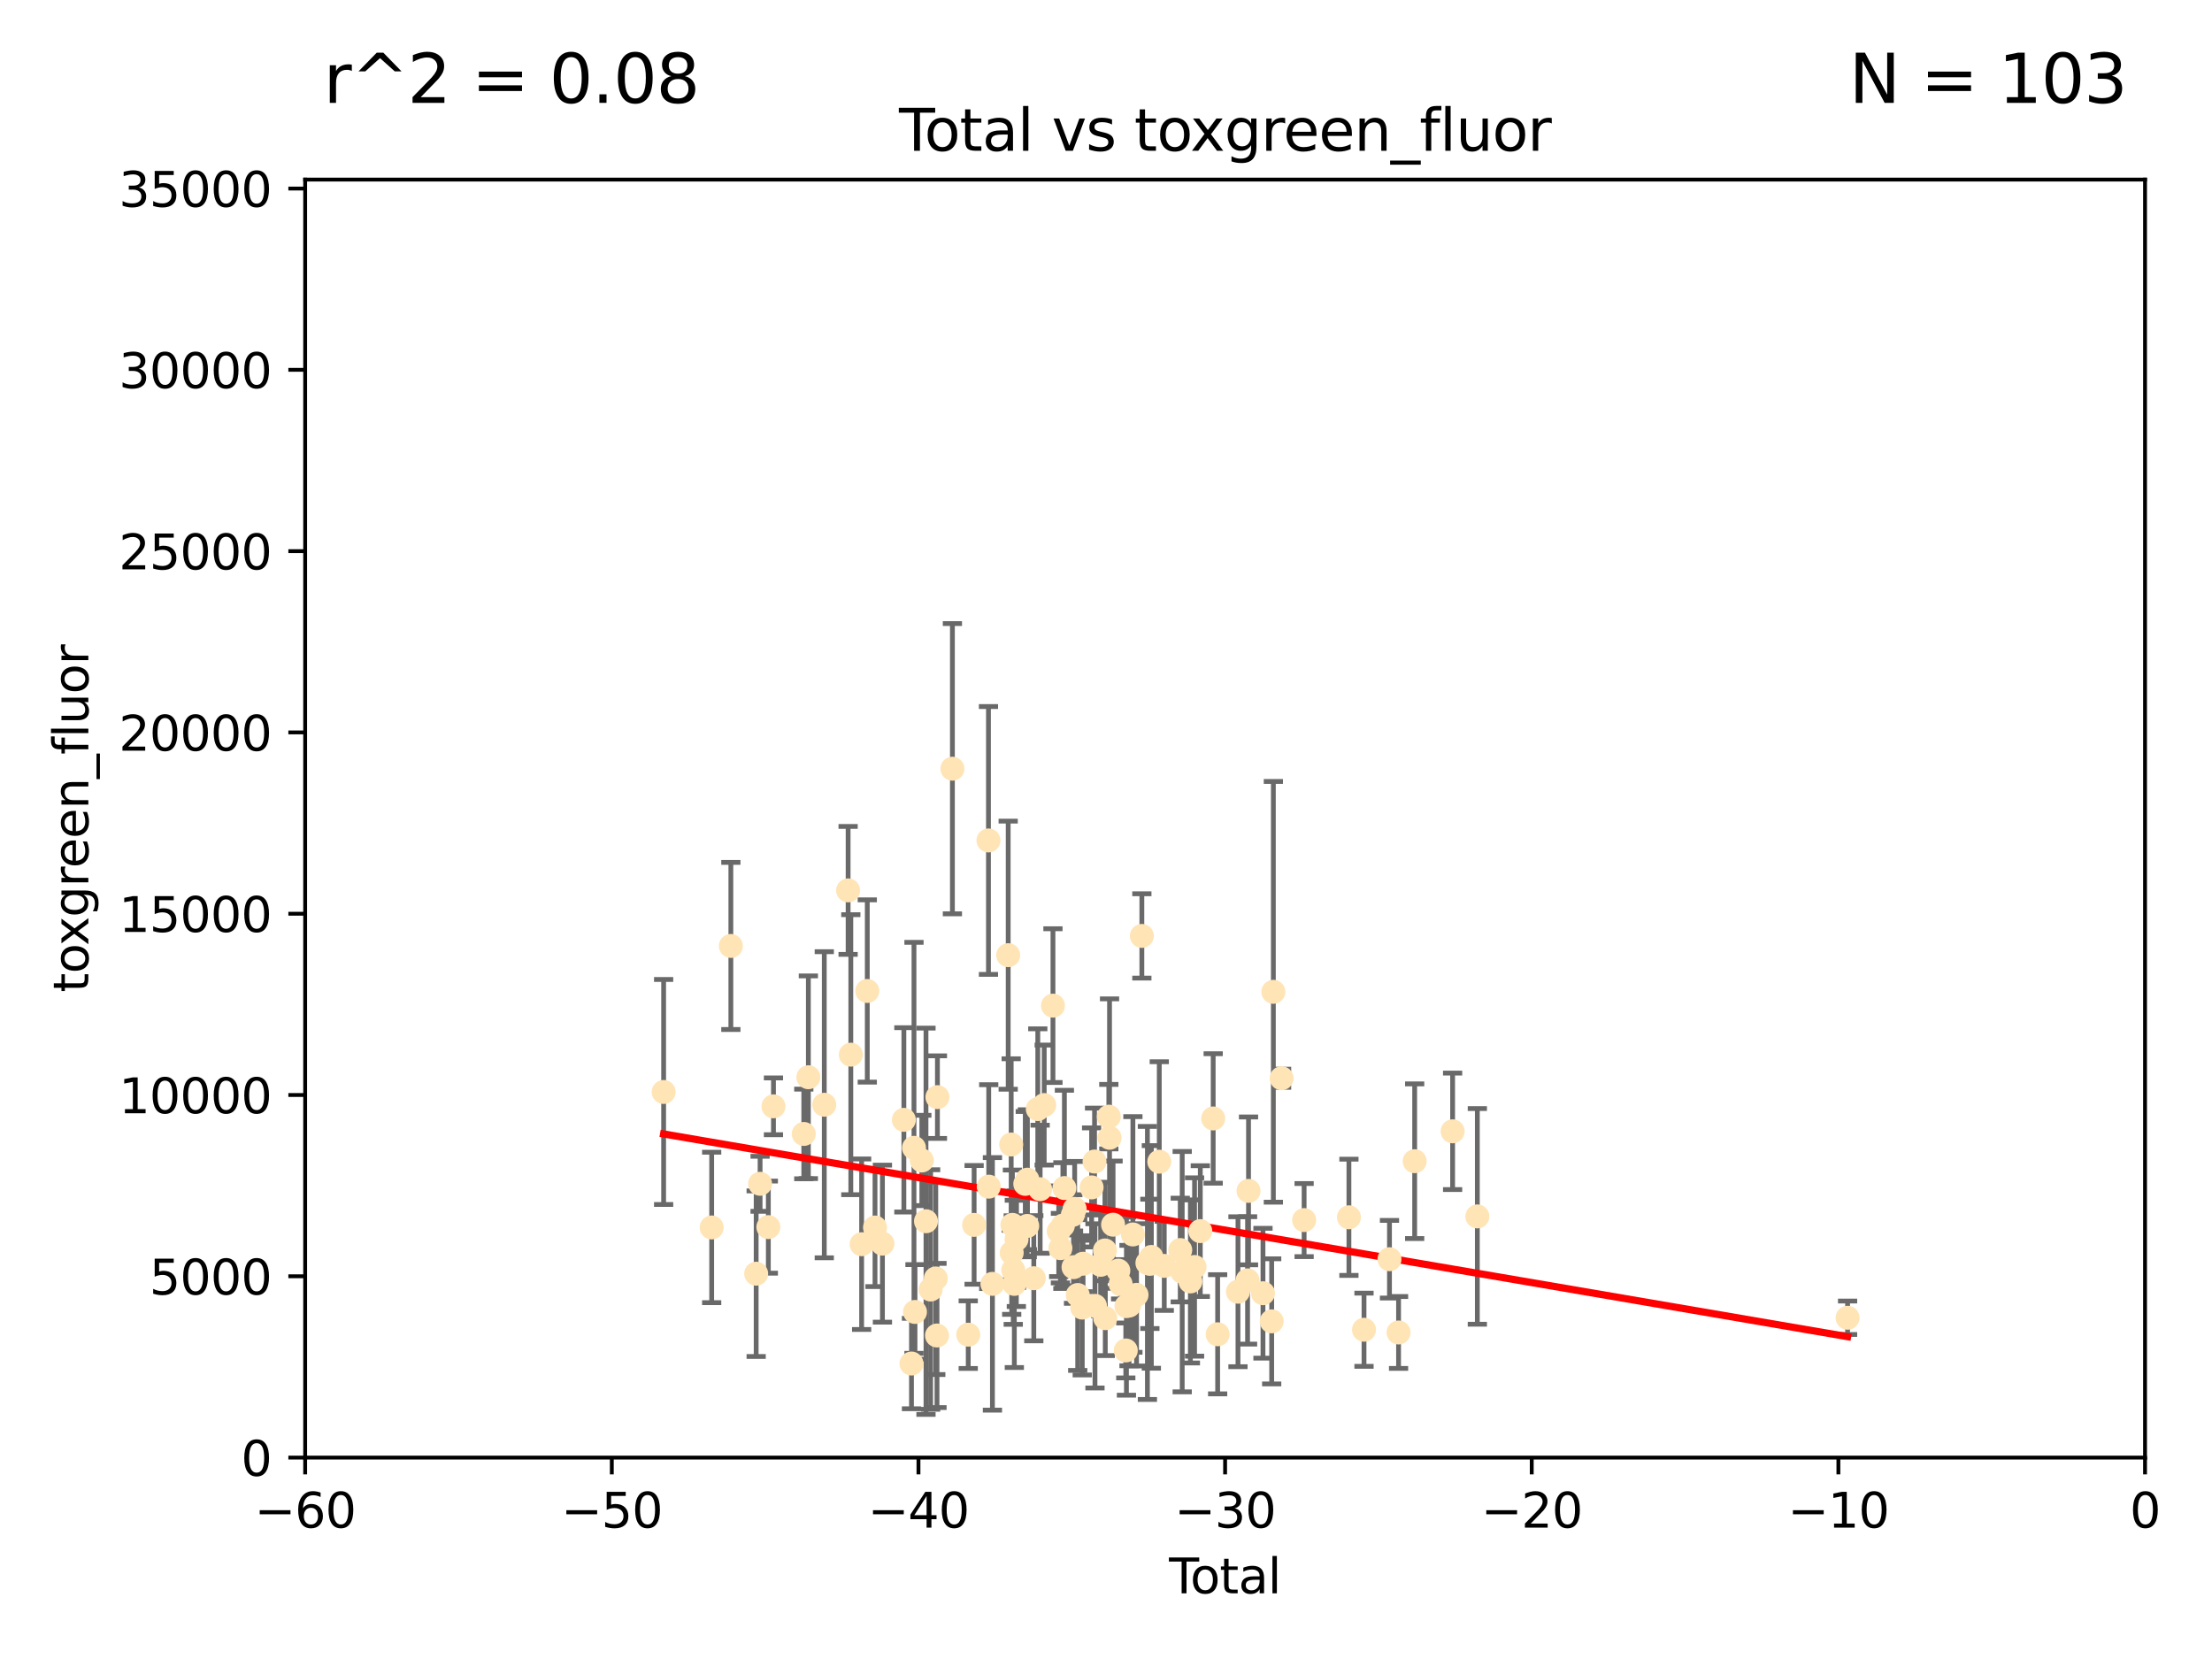 <?xml version="1.0" encoding="utf-8" standalone="no"?>
<!DOCTYPE svg PUBLIC "-//W3C//DTD SVG 1.1//EN"
  "http://www.w3.org/Graphics/SVG/1.1/DTD/svg11.dtd">
<svg xmlns:xlink="http://www.w3.org/1999/xlink" width="460.8pt" height="345.6pt" viewBox="0 0 460.8 345.6" xmlns="http://www.w3.org/2000/svg" version="1.1">
 <defs>
  <style type="text/css">*{stroke-linejoin: round; stroke-linecap: butt}</style>
 </defs>
 <g id="figure_1">
  <g id="patch_1">
   <path d="M 0 345.6 
L 460.8 345.6 
L 460.8 0 
L 0 0 
z
" style="fill: #ffffff"/>
  </g>
  <g id="axes_1">
   <g id="patch_2">
    <path d="M 63.571 303.64 
L 446.85 303.64 
L 446.85 37.411 
L 63.571 37.411 
z
" style="fill: #ffffff"/>
   </g>
   <g id="PathCollection_1">
    <defs>
     <path id="mf1f5e18a84" d="M 0 1.118 
C 0.297 1.118 0.581 1 0.791 0.791 
C 1 0.581 1.118 0.297 1.118 0 
C 1.118 -0.297 1 -0.581 0.791 -0.791 
C 0.581 -1 0.297 -1.118 0 -1.118 
C -0.297 -1.118 -0.581 -1 -0.791 -0.791 
C -1 -0.581 -1.118 -0.297 -1.118 0 
C -1.118 0.297 -1 0.581 -0.791 0.791 
C -0.581 1 -0.297 1.118 0 1.118 
z
" style="stroke: #ffe4b5"/>
    </defs>
    <g clip-path="url(#pcf6ef6651b)">
     <use xlink:href="#mf1f5e18a84" x="138.247" y="227.477" style="fill: #ffe4b5; stroke: #ffe4b5"/>
     <use xlink:href="#mf1f5e18a84" x="148.256" y="255.699" style="fill: #ffe4b5; stroke: #ffe4b5"/>
     <use xlink:href="#mf1f5e18a84" x="152.252" y="197.057" style="fill: #ffe4b5; stroke: #ffe4b5"/>
     <use xlink:href="#mf1f5e18a84" x="157.523" y="265.33" style="fill: #ffe4b5; stroke: #ffe4b5"/>
     <use xlink:href="#mf1f5e18a84" x="158.341" y="246.606" style="fill: #ffe4b5; stroke: #ffe4b5"/>
     <use xlink:href="#mf1f5e18a84" x="160.058" y="255.629" style="fill: #ffe4b5; stroke: #ffe4b5"/>
     <use xlink:href="#mf1f5e18a84" x="161.127" y="230.468" style="fill: #ffe4b5; stroke: #ffe4b5"/>
     <use xlink:href="#mf1f5e18a84" x="167.443" y="236.222" style="fill: #ffe4b5; stroke: #ffe4b5"/>
     <use xlink:href="#mf1f5e18a84" x="168.397" y="224.406" style="fill: #ffe4b5; stroke: #ffe4b5"/>
     <use xlink:href="#mf1f5e18a84" x="171.713" y="230.137" style="fill: #ffe4b5; stroke: #ffe4b5"/>
     <use xlink:href="#mf1f5e18a84" x="176.677" y="185.484" style="fill: #ffe4b5; stroke: #ffe4b5"/>
     <use xlink:href="#mf1f5e18a84" x="177.242" y="219.707" style="fill: #ffe4b5; stroke: #ffe4b5"/>
     <use xlink:href="#mf1f5e18a84" x="179.493" y="259.195" style="fill: #ffe4b5; stroke: #ffe4b5"/>
     <use xlink:href="#mf1f5e18a84" x="180.671" y="206.44" style="fill: #ffe4b5; stroke: #ffe4b5"/>
     <use xlink:href="#mf1f5e18a84" x="182.28" y="255.712" style="fill: #ffe4b5; stroke: #ffe4b5"/>
     <use xlink:href="#mf1f5e18a84" x="183.828" y="259.073" style="fill: #ffe4b5; stroke: #ffe4b5"/>
     <use xlink:href="#mf1f5e18a84" x="188.294" y="233.283" style="fill: #ffe4b5; stroke: #ffe4b5"/>
     <use xlink:href="#mf1f5e18a84" x="189.878" y="284.049" style="fill: #ffe4b5; stroke: #ffe4b5"/>
     <use xlink:href="#mf1f5e18a84" x="190.399" y="239.109" style="fill: #ffe4b5; stroke: #ffe4b5"/>
     <use xlink:href="#mf1f5e18a84" x="190.61" y="273.299" style="fill: #ffe4b5; stroke: #ffe4b5"/>
     <use xlink:href="#mf1f5e18a84" x="192.035" y="241.747" style="fill: #ffe4b5; stroke: #ffe4b5"/>
     <use xlink:href="#mf1f5e18a84" x="192.9" y="254.408" style="fill: #ffe4b5; stroke: #ffe4b5"/>
     <use xlink:href="#mf1f5e18a84" x="193.868" y="268.629" style="fill: #ffe4b5; stroke: #ffe4b5"/>
     <use xlink:href="#mf1f5e18a84" x="194.941" y="266.328" style="fill: #ffe4b5; stroke: #ffe4b5"/>
     <use xlink:href="#mf1f5e18a84" x="195.192" y="278.206" style="fill: #ffe4b5; stroke: #ffe4b5"/>
     <use xlink:href="#mf1f5e18a84" x="195.284" y="228.551" style="fill: #ffe4b5; stroke: #ffe4b5"/>
     <use xlink:href="#mf1f5e18a84" x="198.404" y="160.133" style="fill: #ffe4b5; stroke: #ffe4b5"/>
     <use xlink:href="#mf1f5e18a84" x="201.701" y="278.036" style="fill: #ffe4b5; stroke: #ffe4b5"/>
     <use xlink:href="#mf1f5e18a84" x="202.927" y="255.164" style="fill: #ffe4b5; stroke: #ffe4b5"/>
     <use xlink:href="#mf1f5e18a84" x="205.914" y="175.082" style="fill: #ffe4b5; stroke: #ffe4b5"/>
     <use xlink:href="#mf1f5e18a84" x="205.97" y="247.2" style="fill: #ffe4b5; stroke: #ffe4b5"/>
     <use xlink:href="#mf1f5e18a84" x="206.742" y="267.453" style="fill: #ffe4b5; stroke: #ffe4b5"/>
     <use xlink:href="#mf1f5e18a84" x="210.025" y="198.98" style="fill: #ffe4b5; stroke: #ffe4b5"/>
     <use xlink:href="#mf1f5e18a84" x="210.649" y="238.421" style="fill: #ffe4b5; stroke: #ffe4b5"/>
     <use xlink:href="#mf1f5e18a84" x="210.758" y="260.979" style="fill: #ffe4b5; stroke: #ffe4b5"/>
     <use xlink:href="#mf1f5e18a84" x="210.905" y="255.162" style="fill: #ffe4b5; stroke: #ffe4b5"/>
     <use xlink:href="#mf1f5e18a84" x="211.079" y="264.575" style="fill: #ffe4b5; stroke: #ffe4b5"/>
     <use xlink:href="#mf1f5e18a84" x="211.305" y="267.458" style="fill: #ffe4b5; stroke: #ffe4b5"/>
     <use xlink:href="#mf1f5e18a84" x="211.723" y="266.596" style="fill: #ffe4b5; stroke: #ffe4b5"/>
     <use xlink:href="#mf1f5e18a84" x="211.76" y="258.155" style="fill: #ffe4b5; stroke: #ffe4b5"/>
     <use xlink:href="#mf1f5e18a84" x="213.583" y="246.623" style="fill: #ffe4b5; stroke: #ffe4b5"/>
     <use xlink:href="#mf1f5e18a84" x="213.992" y="255.382" style="fill: #ffe4b5; stroke: #ffe4b5"/>
     <use xlink:href="#mf1f5e18a84" x="214.027" y="245.75" style="fill: #ffe4b5; stroke: #ffe4b5"/>
     <use xlink:href="#mf1f5e18a84" x="215.359" y="266.279" style="fill: #ffe4b5; stroke: #ffe4b5"/>
     <use xlink:href="#mf1f5e18a84" x="216.19" y="231.039" style="fill: #ffe4b5; stroke: #ffe4b5"/>
     <use xlink:href="#mf1f5e18a84" x="216.682" y="247.736" style="fill: #ffe4b5; stroke: #ffe4b5"/>
     <use xlink:href="#mf1f5e18a84" x="217.529" y="230.204" style="fill: #ffe4b5; stroke: #ffe4b5"/>
     <use xlink:href="#mf1f5e18a84" x="219.351" y="209.489" style="fill: #ffe4b5; stroke: #ffe4b5"/>
     <use xlink:href="#mf1f5e18a84" x="220.553" y="256.494" style="fill: #ffe4b5; stroke: #ffe4b5"/>
     <use xlink:href="#mf1f5e18a84" x="220.903" y="260.01" style="fill: #ffe4b5; stroke: #ffe4b5"/>
     <use xlink:href="#mf1f5e18a84" x="221.42" y="255.31" style="fill: #ffe4b5; stroke: #ffe4b5"/>
     <use xlink:href="#mf1f5e18a84" x="221.736" y="247.49" style="fill: #ffe4b5; stroke: #ffe4b5"/>
     <use xlink:href="#mf1f5e18a84" x="223.492" y="253.07" style="fill: #ffe4b5; stroke: #ffe4b5"/>
     <use xlink:href="#mf1f5e18a84" x="223.633" y="263.972" style="fill: #ffe4b5; stroke: #ffe4b5"/>
     <use xlink:href="#mf1f5e18a84" x="223.87" y="251.842" style="fill: #ffe4b5; stroke: #ffe4b5"/>
     <use xlink:href="#mf1f5e18a84" x="224.506" y="269.775" style="fill: #ffe4b5; stroke: #ffe4b5"/>
     <use xlink:href="#mf1f5e18a84" x="225.453" y="272.395" style="fill: #ffe4b5; stroke: #ffe4b5"/>
     <use xlink:href="#mf1f5e18a84" x="225.62" y="263.256" style="fill: #ffe4b5; stroke: #ffe4b5"/>
     <use xlink:href="#mf1f5e18a84" x="227.403" y="247.358" style="fill: #ffe4b5; stroke: #ffe4b5"/>
     <use xlink:href="#mf1f5e18a84" x="228.013" y="241.969" style="fill: #ffe4b5; stroke: #ffe4b5"/>
     <use xlink:href="#mf1f5e18a84" x="228.103" y="272.038" style="fill: #ffe4b5; stroke: #ffe4b5"/>
     <use xlink:href="#mf1f5e18a84" x="229.284" y="263.488" style="fill: #ffe4b5; stroke: #ffe4b5"/>
     <use xlink:href="#mf1f5e18a84" x="230.177" y="260.493" style="fill: #ffe4b5; stroke: #ffe4b5"/>
     <use xlink:href="#mf1f5e18a84" x="230.249" y="274.597" style="fill: #ffe4b5; stroke: #ffe4b5"/>
     <use xlink:href="#mf1f5e18a84" x="230.986" y="232.618" style="fill: #ffe4b5; stroke: #ffe4b5"/>
     <use xlink:href="#mf1f5e18a84" x="231.138" y="237.01" style="fill: #ffe4b5; stroke: #ffe4b5"/>
     <use xlink:href="#mf1f5e18a84" x="231.873" y="255.125" style="fill: #ffe4b5; stroke: #ffe4b5"/>
     <use xlink:href="#mf1f5e18a84" x="232.973" y="264.696" style="fill: #ffe4b5; stroke: #ffe4b5"/>
     <use xlink:href="#mf1f5e18a84" x="233.447" y="267.501" style="fill: #ffe4b5; stroke: #ffe4b5"/>
     <use xlink:href="#mf1f5e18a84" x="234.522" y="281.323" style="fill: #ffe4b5; stroke: #ffe4b5"/>
     <use xlink:href="#mf1f5e18a84" x="234.657" y="272.09" style="fill: #ffe4b5; stroke: #ffe4b5"/>
     <use xlink:href="#mf1f5e18a84" x="235.197" y="271.972" style="fill: #ffe4b5; stroke: #ffe4b5"/>
     <use xlink:href="#mf1f5e18a84" x="236.004" y="257.16" style="fill: #ffe4b5; stroke: #ffe4b5"/>
     <use xlink:href="#mf1f5e18a84" x="236.762" y="269.741" style="fill: #ffe4b5; stroke: #ffe4b5"/>
     <use xlink:href="#mf1f5e18a84" x="237.87" y="194.969" style="fill: #ffe4b5; stroke: #ffe4b5"/>
     <use xlink:href="#mf1f5e18a84" x="239.026" y="263.095" style="fill: #ffe4b5; stroke: #ffe4b5"/>
     <use xlink:href="#mf1f5e18a84" x="239.541" y="263.286" style="fill: #ffe4b5; stroke: #ffe4b5"/>
     <use xlink:href="#mf1f5e18a84" x="239.849" y="261.842" style="fill: #ffe4b5; stroke: #ffe4b5"/>
     <use xlink:href="#mf1f5e18a84" x="241.499" y="242.001" style="fill: #ffe4b5; stroke: #ffe4b5"/>
     <use xlink:href="#mf1f5e18a84" x="242.537" y="263.706" style="fill: #ffe4b5; stroke: #ffe4b5"/>
     <use xlink:href="#mf1f5e18a84" x="245.868" y="260.409" style="fill: #ffe4b5; stroke: #ffe4b5"/>
     <use xlink:href="#mf1f5e18a84" x="246.276" y="264.911" style="fill: #ffe4b5; stroke: #ffe4b5"/>
     <use xlink:href="#mf1f5e18a84" x="247.979" y="266.947" style="fill: #ffe4b5; stroke: #ffe4b5"/>
     <use xlink:href="#mf1f5e18a84" x="248.85" y="263.938" style="fill: #ffe4b5; stroke: #ffe4b5"/>
     <use xlink:href="#mf1f5e18a84" x="250.045" y="256.462" style="fill: #ffe4b5; stroke: #ffe4b5"/>
     <use xlink:href="#mf1f5e18a84" x="252.729" y="232.996" style="fill: #ffe4b5; stroke: #ffe4b5"/>
     <use xlink:href="#mf1f5e18a84" x="253.659" y="277.953" style="fill: #ffe4b5; stroke: #ffe4b5"/>
     <use xlink:href="#mf1f5e18a84" x="257.894" y="269.089" style="fill: #ffe4b5; stroke: #ffe4b5"/>
     <use xlink:href="#mf1f5e18a84" x="259.892" y="266.727" style="fill: #ffe4b5; stroke: #ffe4b5"/>
     <use xlink:href="#mf1f5e18a84" x="260.091" y="248.084" style="fill: #ffe4b5; stroke: #ffe4b5"/>
     <use xlink:href="#mf1f5e18a84" x="263.101" y="269.405" style="fill: #ffe4b5; stroke: #ffe4b5"/>
     <use xlink:href="#mf1f5e18a84" x="264.916" y="275.261" style="fill: #ffe4b5; stroke: #ffe4b5"/>
     <use xlink:href="#mf1f5e18a84" x="265.264" y="206.615" style="fill: #ffe4b5; stroke: #ffe4b5"/>
     <use xlink:href="#mf1f5e18a84" x="266.98" y="224.621" style="fill: #ffe4b5; stroke: #ffe4b5"/>
     <use xlink:href="#mf1f5e18a84" x="271.671" y="254.163" style="fill: #ffe4b5; stroke: #ffe4b5"/>
     <use xlink:href="#mf1f5e18a84" x="281.005" y="253.584" style="fill: #ffe4b5; stroke: #ffe4b5"/>
     <use xlink:href="#mf1f5e18a84" x="284.148" y="277.009" style="fill: #ffe4b5; stroke: #ffe4b5"/>
     <use xlink:href="#mf1f5e18a84" x="289.454" y="262.316" style="fill: #ffe4b5; stroke: #ffe4b5"/>
     <use xlink:href="#mf1f5e18a84" x="291.346" y="277.579" style="fill: #ffe4b5; stroke: #ffe4b5"/>
     <use xlink:href="#mf1f5e18a84" x="294.702" y="241.9" style="fill: #ffe4b5; stroke: #ffe4b5"/>
     <use xlink:href="#mf1f5e18a84" x="302.606" y="235.674" style="fill: #ffe4b5; stroke: #ffe4b5"/>
     <use xlink:href="#mf1f5e18a84" x="307.757" y="253.399" style="fill: #ffe4b5; stroke: #ffe4b5"/>
     <use xlink:href="#mf1f5e18a84" x="384.885" y="274.511" style="fill: #ffe4b5; stroke: #ffe4b5"/>
    </g>
   </g>
   <g id="matplotlib.axis_1">
    <g id="xtick_1">
     <g id="line2d_1">
      <defs>
       <path id="mbc416ea737" d="M 0 0 
L 0 3.5 
" style="stroke: #000000; stroke-width: 0.8"/>
      </defs>
      <g>
       <use xlink:href="#mbc416ea737" x="63.571" y="303.64" style="stroke: #000000; stroke-width: 0.8"/>
      </g>
     </g>
     <g id="text_1">
      <!-- −60 -->
      <g transform="translate(53.019 318.238)scale(0.1 -0.1)">
       <defs>
        <path id="DejaVuSans-2212" d="M 678 2272 
L 4684 2272 
L 4684 1741 
L 678 1741 
L 678 2272 
z
" transform="scale(0.016)"/>
        <path id="DejaVuSans-36" d="M 2113 2584 
Q 1688 2584 1439 2293 
Q 1191 2003 1191 1497 
Q 1191 994 1439 701 
Q 1688 409 2113 409 
Q 2538 409 2786 701 
Q 3034 994 3034 1497 
Q 3034 2003 2786 2293 
Q 2538 2584 2113 2584 
z
M 3366 4563 
L 3366 3988 
Q 3128 4100 2886 4159 
Q 2644 4219 2406 4219 
Q 1781 4219 1451 3797 
Q 1122 3375 1075 2522 
Q 1259 2794 1537 2939 
Q 1816 3084 2150 3084 
Q 2853 3084 3261 2657 
Q 3669 2231 3669 1497 
Q 3669 778 3244 343 
Q 2819 -91 2113 -91 
Q 1303 -91 875 529 
Q 447 1150 447 2328 
Q 447 3434 972 4092 
Q 1497 4750 2381 4750 
Q 2619 4750 2861 4703 
Q 3103 4656 3366 4563 
z
" transform="scale(0.016)"/>
        <path id="DejaVuSans-30" d="M 2034 4250 
Q 1547 4250 1301 3770 
Q 1056 3291 1056 2328 
Q 1056 1369 1301 889 
Q 1547 409 2034 409 
Q 2525 409 2770 889 
Q 3016 1369 3016 2328 
Q 3016 3291 2770 3770 
Q 2525 4250 2034 4250 
z
M 2034 4750 
Q 2819 4750 3233 4129 
Q 3647 3509 3647 2328 
Q 3647 1150 3233 529 
Q 2819 -91 2034 -91 
Q 1250 -91 836 529 
Q 422 1150 422 2328 
Q 422 3509 836 4129 
Q 1250 4750 2034 4750 
z
" transform="scale(0.016)"/>
       </defs>
       <use xlink:href="#DejaVuSans-2212"/>
       <use xlink:href="#DejaVuSans-36" x="83.789"/>
       <use xlink:href="#DejaVuSans-30" x="147.412"/>
      </g>
     </g>
    </g>
    <g id="xtick_2">
     <g id="line2d_2">
      <g>
       <use xlink:href="#mbc416ea737" x="127.451" y="303.64" style="stroke: #000000; stroke-width: 0.8"/>
      </g>
     </g>
     <g id="text_2">
      <!-- −50 -->
      <g transform="translate(116.899 318.238)scale(0.1 -0.1)">
       <defs>
        <path id="DejaVuSans-35" d="M 691 4666 
L 3169 4666 
L 3169 4134 
L 1269 4134 
L 1269 2991 
Q 1406 3038 1543 3061 
Q 1681 3084 1819 3084 
Q 2600 3084 3056 2656 
Q 3513 2228 3513 1497 
Q 3513 744 3044 326 
Q 2575 -91 1722 -91 
Q 1428 -91 1123 -41 
Q 819 9 494 109 
L 494 744 
Q 775 591 1075 516 
Q 1375 441 1709 441 
Q 2250 441 2565 725 
Q 2881 1009 2881 1497 
Q 2881 1984 2565 2268 
Q 2250 2553 1709 2553 
Q 1456 2553 1204 2497 
Q 953 2441 691 2322 
L 691 4666 
z
" transform="scale(0.016)"/>
       </defs>
       <use xlink:href="#DejaVuSans-2212"/>
       <use xlink:href="#DejaVuSans-35" x="83.789"/>
       <use xlink:href="#DejaVuSans-30" x="147.412"/>
      </g>
     </g>
    </g>
    <g id="xtick_3">
     <g id="line2d_3">
      <g>
       <use xlink:href="#mbc416ea737" x="191.331" y="303.64" style="stroke: #000000; stroke-width: 0.8"/>
      </g>
     </g>
     <g id="text_3">
      <!-- −40 -->
      <g transform="translate(180.778 318.238)scale(0.1 -0.1)">
       <defs>
        <path id="DejaVuSans-34" d="M 2419 4116 
L 825 1625 
L 2419 1625 
L 2419 4116 
z
M 2253 4666 
L 3047 4666 
L 3047 1625 
L 3713 1625 
L 3713 1100 
L 3047 1100 
L 3047 0 
L 2419 0 
L 2419 1100 
L 313 1100 
L 313 1709 
L 2253 4666 
z
" transform="scale(0.016)"/>
       </defs>
       <use xlink:href="#DejaVuSans-2212"/>
       <use xlink:href="#DejaVuSans-34" x="83.789"/>
       <use xlink:href="#DejaVuSans-30" x="147.412"/>
      </g>
     </g>
    </g>
    <g id="xtick_4">
     <g id="line2d_4">
      <g>
       <use xlink:href="#mbc416ea737" x="255.211" y="303.64" style="stroke: #000000; stroke-width: 0.8"/>
      </g>
     </g>
     <g id="text_4">
      <!-- −30 -->
      <g transform="translate(244.658 318.238)scale(0.1 -0.1)">
       <defs>
        <path id="DejaVuSans-33" d="M 2597 2516 
Q 3050 2419 3304 2112 
Q 3559 1806 3559 1356 
Q 3559 666 3084 287 
Q 2609 -91 1734 -91 
Q 1441 -91 1130 -33 
Q 819 25 488 141 
L 488 750 
Q 750 597 1062 519 
Q 1375 441 1716 441 
Q 2309 441 2620 675 
Q 2931 909 2931 1356 
Q 2931 1769 2642 2001 
Q 2353 2234 1838 2234 
L 1294 2234 
L 1294 2753 
L 1863 2753 
Q 2328 2753 2575 2939 
Q 2822 3125 2822 3475 
Q 2822 3834 2567 4026 
Q 2313 4219 1838 4219 
Q 1578 4219 1281 4162 
Q 984 4106 628 3988 
L 628 4550 
Q 988 4650 1302 4700 
Q 1616 4750 1894 4750 
Q 2613 4750 3031 4423 
Q 3450 4097 3450 3541 
Q 3450 3153 3228 2886 
Q 3006 2619 2597 2516 
z
" transform="scale(0.016)"/>
       </defs>
       <use xlink:href="#DejaVuSans-2212"/>
       <use xlink:href="#DejaVuSans-33" x="83.789"/>
       <use xlink:href="#DejaVuSans-30" x="147.412"/>
      </g>
     </g>
    </g>
    <g id="xtick_5">
     <g id="line2d_5">
      <g>
       <use xlink:href="#mbc416ea737" x="319.09" y="303.64" style="stroke: #000000; stroke-width: 0.8"/>
      </g>
     </g>
     <g id="text_5">
      <!-- −20 -->
      <g transform="translate(308.538 318.238)scale(0.1 -0.1)">
       <defs>
        <path id="DejaVuSans-32" d="M 1228 531 
L 3431 531 
L 3431 0 
L 469 0 
L 469 531 
Q 828 903 1448 1529 
Q 2069 2156 2228 2338 
Q 2531 2678 2651 2914 
Q 2772 3150 2772 3378 
Q 2772 3750 2511 3984 
Q 2250 4219 1831 4219 
Q 1534 4219 1204 4116 
Q 875 4013 500 3803 
L 500 4441 
Q 881 4594 1212 4672 
Q 1544 4750 1819 4750 
Q 2544 4750 2975 4387 
Q 3406 4025 3406 3419 
Q 3406 3131 3298 2873 
Q 3191 2616 2906 2266 
Q 2828 2175 2409 1742 
Q 1991 1309 1228 531 
z
" transform="scale(0.016)"/>
       </defs>
       <use xlink:href="#DejaVuSans-2212"/>
       <use xlink:href="#DejaVuSans-32" x="83.789"/>
       <use xlink:href="#DejaVuSans-30" x="147.412"/>
      </g>
     </g>
    </g>
    <g id="xtick_6">
     <g id="line2d_6">
      <g>
       <use xlink:href="#mbc416ea737" x="382.97" y="303.64" style="stroke: #000000; stroke-width: 0.8"/>
      </g>
     </g>
     <g id="text_6">
      <!-- −10 -->
      <g transform="translate(372.418 318.238)scale(0.1 -0.1)">
       <defs>
        <path id="DejaVuSans-31" d="M 794 531 
L 1825 531 
L 1825 4091 
L 703 3866 
L 703 4441 
L 1819 4666 
L 2450 4666 
L 2450 531 
L 3481 531 
L 3481 0 
L 794 0 
L 794 531 
z
" transform="scale(0.016)"/>
       </defs>
       <use xlink:href="#DejaVuSans-2212"/>
       <use xlink:href="#DejaVuSans-31" x="83.789"/>
       <use xlink:href="#DejaVuSans-30" x="147.412"/>
      </g>
     </g>
    </g>
    <g id="xtick_7">
     <g id="line2d_7">
      <g>
       <use xlink:href="#mbc416ea737" x="446.85" y="303.64" style="stroke: #000000; stroke-width: 0.8"/>
      </g>
     </g>
     <g id="text_7">
      <!-- 0 -->
      <g transform="translate(443.669 318.238)scale(0.1 -0.1)">
       <use xlink:href="#DejaVuSans-30"/>
      </g>
     </g>
    </g>
    <g id="text_8">
     <!-- Total -->
     <g transform="translate(243.534 331.917)scale(0.1 -0.1)">
      <defs>
       <path id="DejaVuSans-54" d="M -19 4666 
L 3928 4666 
L 3928 4134 
L 2272 4134 
L 2272 0 
L 1638 0 
L 1638 4134 
L -19 4134 
L -19 4666 
z
" transform="scale(0.016)"/>
       <path id="DejaVuSans-6f" d="M 1959 3097 
Q 1497 3097 1228 2736 
Q 959 2375 959 1747 
Q 959 1119 1226 758 
Q 1494 397 1959 397 
Q 2419 397 2687 759 
Q 2956 1122 2956 1747 
Q 2956 2369 2687 2733 
Q 2419 3097 1959 3097 
z
M 1959 3584 
Q 2709 3584 3137 3096 
Q 3566 2609 3566 1747 
Q 3566 888 3137 398 
Q 2709 -91 1959 -91 
Q 1206 -91 779 398 
Q 353 888 353 1747 
Q 353 2609 779 3096 
Q 1206 3584 1959 3584 
z
" transform="scale(0.016)"/>
       <path id="DejaVuSans-74" d="M 1172 4494 
L 1172 3500 
L 2356 3500 
L 2356 3053 
L 1172 3053 
L 1172 1153 
Q 1172 725 1289 603 
Q 1406 481 1766 481 
L 2356 481 
L 2356 0 
L 1766 0 
Q 1100 0 847 248 
Q 594 497 594 1153 
L 594 3053 
L 172 3053 
L 172 3500 
L 594 3500 
L 594 4494 
L 1172 4494 
z
" transform="scale(0.016)"/>
       <path id="DejaVuSans-61" d="M 2194 1759 
Q 1497 1759 1228 1600 
Q 959 1441 959 1056 
Q 959 750 1161 570 
Q 1363 391 1709 391 
Q 2188 391 2477 730 
Q 2766 1069 2766 1631 
L 2766 1759 
L 2194 1759 
z
M 3341 1997 
L 3341 0 
L 2766 0 
L 2766 531 
Q 2569 213 2275 61 
Q 1981 -91 1556 -91 
Q 1019 -91 701 211 
Q 384 513 384 1019 
Q 384 1609 779 1909 
Q 1175 2209 1959 2209 
L 2766 2209 
L 2766 2266 
Q 2766 2663 2505 2880 
Q 2244 3097 1772 3097 
Q 1472 3097 1187 3025 
Q 903 2953 641 2809 
L 641 3341 
Q 956 3463 1253 3523 
Q 1550 3584 1831 3584 
Q 2591 3584 2966 3190 
Q 3341 2797 3341 1997 
z
" transform="scale(0.016)"/>
       <path id="DejaVuSans-6c" d="M 603 4863 
L 1178 4863 
L 1178 0 
L 603 0 
L 603 4863 
z
" transform="scale(0.016)"/>
      </defs>
      <use xlink:href="#DejaVuSans-54"/>
      <use xlink:href="#DejaVuSans-6f" x="44.084"/>
      <use xlink:href="#DejaVuSans-74" x="105.266"/>
      <use xlink:href="#DejaVuSans-61" x="144.475"/>
      <use xlink:href="#DejaVuSans-6c" x="205.754"/>
     </g>
    </g>
   </g>
   <g id="matplotlib.axis_2">
    <g id="ytick_1">
     <g id="line2d_8">
      <defs>
       <path id="mb7fb22307b" d="M 0 0 
L -3.5 0 
" style="stroke: #000000; stroke-width: 0.8"/>
      </defs>
      <g>
       <use xlink:href="#mb7fb22307b" x="63.571" y="303.64" style="stroke: #000000; stroke-width: 0.8"/>
      </g>
     </g>
     <g id="text_9">
      <!-- 0 -->
      <g transform="translate(50.209 307.439)scale(0.1 -0.1)">
       <use xlink:href="#DejaVuSans-30"/>
      </g>
     </g>
    </g>
    <g id="ytick_2">
     <g id="line2d_9">
      <g>
       <use xlink:href="#mb7fb22307b" x="63.571" y="265.874" style="stroke: #000000; stroke-width: 0.8"/>
      </g>
     </g>
     <g id="text_10">
      <!-- 5000 -->
      <g transform="translate(31.121 269.673)scale(0.1 -0.1)">
       <use xlink:href="#DejaVuSans-35"/>
       <use xlink:href="#DejaVuSans-30" x="63.623"/>
       <use xlink:href="#DejaVuSans-30" x="127.246"/>
       <use xlink:href="#DejaVuSans-30" x="190.869"/>
      </g>
     </g>
    </g>
    <g id="ytick_3">
     <g id="line2d_10">
      <g>
       <use xlink:href="#mb7fb22307b" x="63.571" y="228.108" style="stroke: #000000; stroke-width: 0.8"/>
      </g>
     </g>
     <g id="text_11">
      <!-- 10000 -->
      <g transform="translate(24.759 231.907)scale(0.1 -0.1)">
       <use xlink:href="#DejaVuSans-31"/>
       <use xlink:href="#DejaVuSans-30" x="63.623"/>
       <use xlink:href="#DejaVuSans-30" x="127.246"/>
       <use xlink:href="#DejaVuSans-30" x="190.869"/>
       <use xlink:href="#DejaVuSans-30" x="254.492"/>
      </g>
     </g>
    </g>
    <g id="ytick_4">
     <g id="line2d_11">
      <g>
       <use xlink:href="#mb7fb22307b" x="63.571" y="190.342" style="stroke: #000000; stroke-width: 0.8"/>
      </g>
     </g>
     <g id="text_12">
      <!-- 15000 -->
      <g transform="translate(24.759 194.141)scale(0.1 -0.1)">
       <use xlink:href="#DejaVuSans-31"/>
       <use xlink:href="#DejaVuSans-35" x="63.623"/>
       <use xlink:href="#DejaVuSans-30" x="127.246"/>
       <use xlink:href="#DejaVuSans-30" x="190.869"/>
       <use xlink:href="#DejaVuSans-30" x="254.492"/>
      </g>
     </g>
    </g>
    <g id="ytick_5">
     <g id="line2d_12">
      <g>
       <use xlink:href="#mb7fb22307b" x="63.571" y="152.576" style="stroke: #000000; stroke-width: 0.8"/>
      </g>
     </g>
     <g id="text_13">
      <!-- 20000 -->
      <g transform="translate(24.759 156.375)scale(0.1 -0.1)">
       <use xlink:href="#DejaVuSans-32"/>
       <use xlink:href="#DejaVuSans-30" x="63.623"/>
       <use xlink:href="#DejaVuSans-30" x="127.246"/>
       <use xlink:href="#DejaVuSans-30" x="190.869"/>
       <use xlink:href="#DejaVuSans-30" x="254.492"/>
      </g>
     </g>
    </g>
    <g id="ytick_6">
     <g id="line2d_13">
      <g>
       <use xlink:href="#mb7fb22307b" x="63.571" y="114.81" style="stroke: #000000; stroke-width: 0.8"/>
      </g>
     </g>
     <g id="text_14">
      <!-- 25000 -->
      <g transform="translate(24.759 118.609)scale(0.1 -0.1)">
       <use xlink:href="#DejaVuSans-32"/>
       <use xlink:href="#DejaVuSans-35" x="63.623"/>
       <use xlink:href="#DejaVuSans-30" x="127.246"/>
       <use xlink:href="#DejaVuSans-30" x="190.869"/>
       <use xlink:href="#DejaVuSans-30" x="254.492"/>
      </g>
     </g>
    </g>
    <g id="ytick_7">
     <g id="line2d_14">
      <g>
       <use xlink:href="#mb7fb22307b" x="63.571" y="77.044" style="stroke: #000000; stroke-width: 0.8"/>
      </g>
     </g>
     <g id="text_15">
      <!-- 30000 -->
      <g transform="translate(24.759 80.844)scale(0.1 -0.1)">
       <use xlink:href="#DejaVuSans-33"/>
       <use xlink:href="#DejaVuSans-30" x="63.623"/>
       <use xlink:href="#DejaVuSans-30" x="127.246"/>
       <use xlink:href="#DejaVuSans-30" x="190.869"/>
       <use xlink:href="#DejaVuSans-30" x="254.492"/>
      </g>
     </g>
    </g>
    <g id="ytick_8">
     <g id="line2d_15">
      <g>
       <use xlink:href="#mb7fb22307b" x="63.571" y="39.278" style="stroke: #000000; stroke-width: 0.8"/>
      </g>
     </g>
     <g id="text_16">
      <!-- 35000 -->
      <g transform="translate(24.759 43.078)scale(0.1 -0.1)">
       <use xlink:href="#DejaVuSans-33"/>
       <use xlink:href="#DejaVuSans-35" x="63.623"/>
       <use xlink:href="#DejaVuSans-30" x="127.246"/>
       <use xlink:href="#DejaVuSans-30" x="190.869"/>
       <use xlink:href="#DejaVuSans-30" x="254.492"/>
      </g>
     </g>
    </g>
    <g id="text_17">
     <!-- toxgreen_fluor -->
     <g transform="translate(18.401 206.72)rotate(-90)scale(0.1 -0.1)">
      <defs>
       <path id="DejaVuSans-78" d="M 3513 3500 
L 2247 1797 
L 3578 0 
L 2900 0 
L 1881 1375 
L 863 0 
L 184 0 
L 1544 1831 
L 300 3500 
L 978 3500 
L 1906 2253 
L 2834 3500 
L 3513 3500 
z
" transform="scale(0.016)"/>
       <path id="DejaVuSans-67" d="M 2906 1791 
Q 2906 2416 2648 2759 
Q 2391 3103 1925 3103 
Q 1463 3103 1205 2759 
Q 947 2416 947 1791 
Q 947 1169 1205 825 
Q 1463 481 1925 481 
Q 2391 481 2648 825 
Q 2906 1169 2906 1791 
z
M 3481 434 
Q 3481 -459 3084 -895 
Q 2688 -1331 1869 -1331 
Q 1566 -1331 1297 -1286 
Q 1028 -1241 775 -1147 
L 775 -588 
Q 1028 -725 1275 -790 
Q 1522 -856 1778 -856 
Q 2344 -856 2625 -561 
Q 2906 -266 2906 331 
L 2906 616 
Q 2728 306 2450 153 
Q 2172 0 1784 0 
Q 1141 0 747 490 
Q 353 981 353 1791 
Q 353 2603 747 3093 
Q 1141 3584 1784 3584 
Q 2172 3584 2450 3431 
Q 2728 3278 2906 2969 
L 2906 3500 
L 3481 3500 
L 3481 434 
z
" transform="scale(0.016)"/>
       <path id="DejaVuSans-72" d="M 2631 2963 
Q 2534 3019 2420 3045 
Q 2306 3072 2169 3072 
Q 1681 3072 1420 2755 
Q 1159 2438 1159 1844 
L 1159 0 
L 581 0 
L 581 3500 
L 1159 3500 
L 1159 2956 
Q 1341 3275 1631 3429 
Q 1922 3584 2338 3584 
Q 2397 3584 2469 3576 
Q 2541 3569 2628 3553 
L 2631 2963 
z
" transform="scale(0.016)"/>
       <path id="DejaVuSans-65" d="M 3597 1894 
L 3597 1613 
L 953 1613 
Q 991 1019 1311 708 
Q 1631 397 2203 397 
Q 2534 397 2845 478 
Q 3156 559 3463 722 
L 3463 178 
Q 3153 47 2828 -22 
Q 2503 -91 2169 -91 
Q 1331 -91 842 396 
Q 353 884 353 1716 
Q 353 2575 817 3079 
Q 1281 3584 2069 3584 
Q 2775 3584 3186 3129 
Q 3597 2675 3597 1894 
z
M 3022 2063 
Q 3016 2534 2758 2815 
Q 2500 3097 2075 3097 
Q 1594 3097 1305 2825 
Q 1016 2553 972 2059 
L 3022 2063 
z
" transform="scale(0.016)"/>
       <path id="DejaVuSans-6e" d="M 3513 2113 
L 3513 0 
L 2938 0 
L 2938 2094 
Q 2938 2591 2744 2837 
Q 2550 3084 2163 3084 
Q 1697 3084 1428 2787 
Q 1159 2491 1159 1978 
L 1159 0 
L 581 0 
L 581 3500 
L 1159 3500 
L 1159 2956 
Q 1366 3272 1645 3428 
Q 1925 3584 2291 3584 
Q 2894 3584 3203 3211 
Q 3513 2838 3513 2113 
z
" transform="scale(0.016)"/>
       <path id="DejaVuSans-5f" d="M 3263 -1063 
L 3263 -1509 
L -63 -1509 
L -63 -1063 
L 3263 -1063 
z
" transform="scale(0.016)"/>
       <path id="DejaVuSans-66" d="M 2375 4863 
L 2375 4384 
L 1825 4384 
Q 1516 4384 1395 4259 
Q 1275 4134 1275 3809 
L 1275 3500 
L 2222 3500 
L 2222 3053 
L 1275 3053 
L 1275 0 
L 697 0 
L 697 3053 
L 147 3053 
L 147 3500 
L 697 3500 
L 697 3744 
Q 697 4328 969 4595 
Q 1241 4863 1831 4863 
L 2375 4863 
z
" transform="scale(0.016)"/>
       <path id="DejaVuSans-75" d="M 544 1381 
L 544 3500 
L 1119 3500 
L 1119 1403 
Q 1119 906 1312 657 
Q 1506 409 1894 409 
Q 2359 409 2629 706 
Q 2900 1003 2900 1516 
L 2900 3500 
L 3475 3500 
L 3475 0 
L 2900 0 
L 2900 538 
Q 2691 219 2414 64 
Q 2138 -91 1772 -91 
Q 1169 -91 856 284 
Q 544 659 544 1381 
z
M 1991 3584 
L 1991 3584 
z
" transform="scale(0.016)"/>
      </defs>
      <use xlink:href="#DejaVuSans-74"/>
      <use xlink:href="#DejaVuSans-6f" x="39.209"/>
      <use xlink:href="#DejaVuSans-78" x="97.266"/>
      <use xlink:href="#DejaVuSans-67" x="156.445"/>
      <use xlink:href="#DejaVuSans-72" x="219.922"/>
      <use xlink:href="#DejaVuSans-65" x="258.785"/>
      <use xlink:href="#DejaVuSans-65" x="320.309"/>
      <use xlink:href="#DejaVuSans-6e" x="381.832"/>
      <use xlink:href="#DejaVuSans-5f" x="445.211"/>
      <use xlink:href="#DejaVuSans-66" x="495.211"/>
      <use xlink:href="#DejaVuSans-6c" x="530.416"/>
      <use xlink:href="#DejaVuSans-75" x="558.199"/>
      <use xlink:href="#DejaVuSans-6f" x="621.578"/>
      <use xlink:href="#DejaVuSans-72" x="682.76"/>
     </g>
    </g>
   </g>
   <g id="LineCollection_1">
    <path d="M 138.247 250.911 
L 138.247 204.042 
" clip-path="url(#pcf6ef6651b)" style="fill: none; stroke: #696969"/>
    <path d="M 148.256 271.368 
L 148.256 240.03 
" clip-path="url(#pcf6ef6651b)" style="fill: none; stroke: #696969"/>
    <path d="M 152.252 214.462 
L 152.252 179.651 
" clip-path="url(#pcf6ef6651b)" style="fill: none; stroke: #696969"/>
    <path d="M 157.523 282.578 
L 157.523 248.081 
" clip-path="url(#pcf6ef6651b)" style="fill: none; stroke: #696969"/>
    <path d="M 158.341 252.338 
L 158.341 240.875 
" clip-path="url(#pcf6ef6651b)" style="fill: none; stroke: #696969"/>
    <path d="M 160.058 265.223 
L 160.058 246.034 
" clip-path="url(#pcf6ef6651b)" style="fill: none; stroke: #696969"/>
    <path d="M 161.127 236.385 
L 161.127 224.551 
" clip-path="url(#pcf6ef6651b)" style="fill: none; stroke: #696969"/>
    <path d="M 167.443 245.56 
L 167.443 226.884 
" clip-path="url(#pcf6ef6651b)" style="fill: none; stroke: #696969"/>
    <path d="M 168.397 245.517 
L 168.397 203.295 
" clip-path="url(#pcf6ef6651b)" style="fill: none; stroke: #696969"/>
    <path d="M 171.713 262.02 
L 171.713 198.255 
" clip-path="url(#pcf6ef6651b)" style="fill: none; stroke: #696969"/>
    <path d="M 176.677 198.811 
L 176.677 172.157 
" clip-path="url(#pcf6ef6651b)" style="fill: none; stroke: #696969"/>
    <path d="M 177.242 248.871 
L 177.242 190.543 
" clip-path="url(#pcf6ef6651b)" style="fill: none; stroke: #696969"/>
    <path d="M 179.493 276.954 
L 179.493 241.436 
" clip-path="url(#pcf6ef6651b)" style="fill: none; stroke: #696969"/>
    <path d="M 180.671 225.425 
L 180.671 187.454 
" clip-path="url(#pcf6ef6651b)" style="fill: none; stroke: #696969"/>
    <path d="M 182.28 268.022 
L 182.28 243.402 
" clip-path="url(#pcf6ef6651b)" style="fill: none; stroke: #696969"/>
    <path d="M 183.828 275.427 
L 183.828 242.719 
" clip-path="url(#pcf6ef6651b)" style="fill: none; stroke: #696969"/>
    <path d="M 188.294 252.481 
L 188.294 214.086 
" clip-path="url(#pcf6ef6651b)" style="fill: none; stroke: #696969"/>
    <path d="M 189.878 293.464 
L 189.878 274.634 
" clip-path="url(#pcf6ef6651b)" style="fill: none; stroke: #696969"/>
    <path d="M 190.399 281.914 
L 190.399 196.305 
" clip-path="url(#pcf6ef6651b)" style="fill: none; stroke: #696969"/>
    <path d="M 190.61 283.157 
L 190.61 263.441 
" clip-path="url(#pcf6ef6651b)" style="fill: none; stroke: #696969"/>
    <path d="M 192.035 251.156 
L 192.035 232.338 
" clip-path="url(#pcf6ef6651b)" style="fill: none; stroke: #696969"/>
    <path d="M 192.9 294.644 
L 192.9 214.172 
" clip-path="url(#pcf6ef6651b)" style="fill: none; stroke: #696969"/>
    <path d="M 193.868 293.578 
L 193.868 243.681 
" clip-path="url(#pcf6ef6651b)" style="fill: none; stroke: #696969"/>
    <path d="M 194.941 286.341 
L 194.941 246.315 
" clip-path="url(#pcf6ef6651b)" style="fill: none; stroke: #696969"/>
    <path d="M 195.192 293.225 
L 195.192 263.186 
" clip-path="url(#pcf6ef6651b)" style="fill: none; stroke: #696969"/>
    <path d="M 195.284 237.154 
L 195.284 219.947 
" clip-path="url(#pcf6ef6651b)" style="fill: none; stroke: #696969"/>
    <path d="M 198.404 190.365 
L 198.404 129.901 
" clip-path="url(#pcf6ef6651b)" style="fill: none; stroke: #696969"/>
    <path d="M 201.701 285.078 
L 201.701 270.994 
" clip-path="url(#pcf6ef6651b)" style="fill: none; stroke: #696969"/>
    <path d="M 202.927 267.529 
L 202.927 242.8 
" clip-path="url(#pcf6ef6651b)" style="fill: none; stroke: #696969"/>
    <path d="M 205.914 202.976 
L 205.914 147.187 
" clip-path="url(#pcf6ef6651b)" style="fill: none; stroke: #696969"/>
    <path d="M 205.97 268.437 
L 205.97 225.964 
" clip-path="url(#pcf6ef6651b)" style="fill: none; stroke: #696969"/>
    <path d="M 206.742 293.757 
L 206.742 241.15 
" clip-path="url(#pcf6ef6651b)" style="fill: none; stroke: #696969"/>
    <path d="M 210.025 226.902 
L 210.025 171.058 
" clip-path="url(#pcf6ef6651b)" style="fill: none; stroke: #696969"/>
    <path d="M 210.649 256.278 
L 210.649 220.565 
" clip-path="url(#pcf6ef6651b)" style="fill: none; stroke: #696969"/>
    <path d="M 210.758 273.801 
L 210.758 248.158 
" clip-path="url(#pcf6ef6651b)" style="fill: none; stroke: #696969"/>
    <path d="M 210.905 266.585 
L 210.905 243.739 
" clip-path="url(#pcf6ef6651b)" style="fill: none; stroke: #696969"/>
    <path d="M 211.079 275.884 
L 211.079 253.266 
" clip-path="url(#pcf6ef6651b)" style="fill: none; stroke: #696969"/>
    <path d="M 211.305 284.88 
L 211.305 250.036 
" clip-path="url(#pcf6ef6651b)" style="fill: none; stroke: #696969"/>
    <path d="M 211.723 272.166 
L 211.723 261.027 
" clip-path="url(#pcf6ef6651b)" style="fill: none; stroke: #696969"/>
    <path d="M 211.76 268.208 
L 211.76 248.101 
" clip-path="url(#pcf6ef6651b)" style="fill: none; stroke: #696969"/>
    <path d="M 213.583 261.694 
L 213.583 231.552 
" clip-path="url(#pcf6ef6651b)" style="fill: none; stroke: #696969"/>
    <path d="M 213.992 261.811 
L 213.992 248.953 
" clip-path="url(#pcf6ef6651b)" style="fill: none; stroke: #696969"/>
    <path d="M 214.027 260.314 
L 214.027 231.186 
" clip-path="url(#pcf6ef6651b)" style="fill: none; stroke: #696969"/>
    <path d="M 215.359 279.32 
L 215.359 253.239 
" clip-path="url(#pcf6ef6651b)" style="fill: none; stroke: #696969"/>
    <path d="M 216.19 247.76 
L 216.19 214.319 
" clip-path="url(#pcf6ef6651b)" style="fill: none; stroke: #696969"/>
    <path d="M 216.682 261.074 
L 216.682 234.397 
" clip-path="url(#pcf6ef6651b)" style="fill: none; stroke: #696969"/>
    <path d="M 217.529 242.701 
L 217.529 217.707 
" clip-path="url(#pcf6ef6651b)" style="fill: none; stroke: #696969"/>
    <path d="M 219.351 225.505 
L 219.351 193.474 
" clip-path="url(#pcf6ef6651b)" style="fill: none; stroke: #696969"/>
    <path d="M 220.553 265.936 
L 220.553 247.052 
" clip-path="url(#pcf6ef6651b)" style="fill: none; stroke: #696969"/>
    <path d="M 220.903 267.252 
L 220.903 252.769 
" clip-path="url(#pcf6ef6651b)" style="fill: none; stroke: #696969"/>
    <path d="M 221.42 268.411 
L 221.42 242.209 
" clip-path="url(#pcf6ef6651b)" style="fill: none; stroke: #696969"/>
    <path d="M 221.736 267.851 
L 221.736 227.129 
" clip-path="url(#pcf6ef6651b)" style="fill: none; stroke: #696969"/>
    <path d="M 223.492 257.248 
L 223.492 248.893 
" clip-path="url(#pcf6ef6651b)" style="fill: none; stroke: #696969"/>
    <path d="M 223.633 271.503 
L 223.633 256.44 
" clip-path="url(#pcf6ef6651b)" style="fill: none; stroke: #696969"/>
    <path d="M 223.87 261.732 
L 223.87 241.952 
" clip-path="url(#pcf6ef6651b)" style="fill: none; stroke: #696969"/>
    <path d="M 224.506 285.485 
L 224.506 254.065 
" clip-path="url(#pcf6ef6651b)" style="fill: none; stroke: #696969"/>
    <path d="M 225.453 286.423 
L 225.453 258.367 
" clip-path="url(#pcf6ef6651b)" style="fill: none; stroke: #696969"/>
    <path d="M 225.62 269.082 
L 225.62 257.431 
" clip-path="url(#pcf6ef6651b)" style="fill: none; stroke: #696969"/>
    <path d="M 227.403 259.759 
L 227.403 234.957 
" clip-path="url(#pcf6ef6651b)" style="fill: none; stroke: #696969"/>
    <path d="M 228.013 253.096 
L 228.013 230.842 
" clip-path="url(#pcf6ef6651b)" style="fill: none; stroke: #696969"/>
    <path d="M 228.103 289.14 
L 228.103 254.936 
" clip-path="url(#pcf6ef6651b)" style="fill: none; stroke: #696969"/>
    <path d="M 229.284 274.103 
L 229.284 252.873 
" clip-path="url(#pcf6ef6651b)" style="fill: none; stroke: #696969"/>
    <path d="M 230.177 274.708 
L 230.177 246.278 
" clip-path="url(#pcf6ef6651b)" style="fill: none; stroke: #696969"/>
    <path d="M 230.249 282.395 
L 230.249 266.8 
" clip-path="url(#pcf6ef6651b)" style="fill: none; stroke: #696969"/>
    <path d="M 230.986 239.334 
L 230.986 225.902 
" clip-path="url(#pcf6ef6651b)" style="fill: none; stroke: #696969"/>
    <path d="M 231.138 265.94 
L 231.138 208.08 
" clip-path="url(#pcf6ef6651b)" style="fill: none; stroke: #696969"/>
    <path d="M 231.873 268.377 
L 231.873 241.874 
" clip-path="url(#pcf6ef6651b)" style="fill: none; stroke: #696969"/>
    <path d="M 232.973 266.987 
L 232.973 262.405 
" clip-path="url(#pcf6ef6651b)" style="fill: none; stroke: #696969"/>
    <path d="M 233.447 270.593 
L 233.447 264.409 
" clip-path="url(#pcf6ef6651b)" style="fill: none; stroke: #696969"/>
    <path d="M 234.522 287.045 
L 234.522 275.601 
" clip-path="url(#pcf6ef6651b)" style="fill: none; stroke: #696969"/>
    <path d="M 234.657 290.638 
L 234.657 253.543 
" clip-path="url(#pcf6ef6651b)" style="fill: none; stroke: #696969"/>
    <path d="M 235.197 284.509 
L 235.197 259.434 
" clip-path="url(#pcf6ef6651b)" style="fill: none; stroke: #696969"/>
    <path d="M 236.004 281.709 
L 236.004 232.612 
" clip-path="url(#pcf6ef6651b)" style="fill: none; stroke: #696969"/>
    <path d="M 236.762 284.563 
L 236.762 254.919 
" clip-path="url(#pcf6ef6651b)" style="fill: none; stroke: #696969"/>
    <path d="M 237.87 203.75 
L 237.87 186.188 
" clip-path="url(#pcf6ef6651b)" style="fill: none; stroke: #696969"/>
    <path d="M 239.026 291.531 
L 239.026 234.659 
" clip-path="url(#pcf6ef6651b)" style="fill: none; stroke: #696969"/>
    <path d="M 239.541 276.757 
L 239.541 249.815 
" clip-path="url(#pcf6ef6651b)" style="fill: none; stroke: #696969"/>
    <path d="M 239.849 285.025 
L 239.849 238.659 
" clip-path="url(#pcf6ef6651b)" style="fill: none; stroke: #696969"/>
    <path d="M 241.499 262.82 
L 241.499 221.181 
" clip-path="url(#pcf6ef6651b)" style="fill: none; stroke: #696969"/>
    <path d="M 242.537 272.986 
L 242.537 254.425 
" clip-path="url(#pcf6ef6651b)" style="fill: none; stroke: #696969"/>
    <path d="M 245.868 271.21 
L 245.868 249.607 
" clip-path="url(#pcf6ef6651b)" style="fill: none; stroke: #696969"/>
    <path d="M 246.276 289.948 
L 246.276 239.874 
" clip-path="url(#pcf6ef6651b)" style="fill: none; stroke: #696969"/>
    <path d="M 247.979 283.933 
L 247.979 249.962 
" clip-path="url(#pcf6ef6651b)" style="fill: none; stroke: #696969"/>
    <path d="M 248.85 282.515 
L 248.85 245.36 
" clip-path="url(#pcf6ef6651b)" style="fill: none; stroke: #696969"/>
    <path d="M 250.045 270.083 
L 250.045 242.841 
" clip-path="url(#pcf6ef6651b)" style="fill: none; stroke: #696969"/>
    <path d="M 252.729 246.48 
L 252.729 219.511 
" clip-path="url(#pcf6ef6651b)" style="fill: none; stroke: #696969"/>
    <path d="M 253.659 290.366 
L 253.659 265.539 
" clip-path="url(#pcf6ef6651b)" style="fill: none; stroke: #696969"/>
    <path d="M 257.894 284.706 
L 257.894 253.472 
" clip-path="url(#pcf6ef6651b)" style="fill: none; stroke: #696969"/>
    <path d="M 259.892 279.997 
L 259.892 253.458 
" clip-path="url(#pcf6ef6651b)" style="fill: none; stroke: #696969"/>
    <path d="M 260.091 263.484 
L 260.091 232.685 
" clip-path="url(#pcf6ef6651b)" style="fill: none; stroke: #696969"/>
    <path d="M 263.101 282.927 
L 263.101 255.883 
" clip-path="url(#pcf6ef6651b)" style="fill: none; stroke: #696969"/>
    <path d="M 264.916 288.292 
L 264.916 262.229 
" clip-path="url(#pcf6ef6651b)" style="fill: none; stroke: #696969"/>
    <path d="M 265.264 250.439 
L 265.264 162.791 
" clip-path="url(#pcf6ef6651b)" style="fill: none; stroke: #696969"/>
    <path d="M 266.98 226.515 
L 266.98 222.728 
" clip-path="url(#pcf6ef6651b)" style="fill: none; stroke: #696969"/>
    <path d="M 271.671 261.773 
L 271.671 246.553 
" clip-path="url(#pcf6ef6651b)" style="fill: none; stroke: #696969"/>
    <path d="M 281.005 265.693 
L 281.005 241.475 
" clip-path="url(#pcf6ef6651b)" style="fill: none; stroke: #696969"/>
    <path d="M 284.148 284.633 
L 284.148 269.384 
" clip-path="url(#pcf6ef6651b)" style="fill: none; stroke: #696969"/>
    <path d="M 289.454 270.403 
L 289.454 254.229 
" clip-path="url(#pcf6ef6651b)" style="fill: none; stroke: #696969"/>
    <path d="M 291.346 285.067 
L 291.346 270.09 
" clip-path="url(#pcf6ef6651b)" style="fill: none; stroke: #696969"/>
    <path d="M 294.702 258.01 
L 294.702 225.791 
" clip-path="url(#pcf6ef6651b)" style="fill: none; stroke: #696969"/>
    <path d="M 302.606 247.808 
L 302.606 223.541 
" clip-path="url(#pcf6ef6651b)" style="fill: none; stroke: #696969"/>
    <path d="M 307.757 275.862 
L 307.757 230.936 
" clip-path="url(#pcf6ef6651b)" style="fill: none; stroke: #696969"/>
    <path d="M 384.885 277.994 
L 384.885 271.028 
" clip-path="url(#pcf6ef6651b)" style="fill: none; stroke: #696969"/>
   </g>
   <g id="line2d_16">
    <defs>
     <path id="m4dd545b5fb" d="M 2 0 
L -2 -0 
" style="stroke: #696969"/>
    </defs>
    <g clip-path="url(#pcf6ef6651b)">
     <use xlink:href="#m4dd545b5fb" x="138.247" y="250.911" style="fill: #696969; stroke: #696969"/>
     <use xlink:href="#m4dd545b5fb" x="148.256" y="271.368" style="fill: #696969; stroke: #696969"/>
     <use xlink:href="#m4dd545b5fb" x="152.252" y="214.462" style="fill: #696969; stroke: #696969"/>
     <use xlink:href="#m4dd545b5fb" x="157.523" y="282.578" style="fill: #696969; stroke: #696969"/>
     <use xlink:href="#m4dd545b5fb" x="158.341" y="252.338" style="fill: #696969; stroke: #696969"/>
     <use xlink:href="#m4dd545b5fb" x="160.058" y="265.223" style="fill: #696969; stroke: #696969"/>
     <use xlink:href="#m4dd545b5fb" x="161.127" y="236.385" style="fill: #696969; stroke: #696969"/>
     <use xlink:href="#m4dd545b5fb" x="167.443" y="245.56" style="fill: #696969; stroke: #696969"/>
     <use xlink:href="#m4dd545b5fb" x="168.397" y="245.517" style="fill: #696969; stroke: #696969"/>
     <use xlink:href="#m4dd545b5fb" x="171.713" y="262.02" style="fill: #696969; stroke: #696969"/>
     <use xlink:href="#m4dd545b5fb" x="176.677" y="198.811" style="fill: #696969; stroke: #696969"/>
     <use xlink:href="#m4dd545b5fb" x="177.242" y="248.871" style="fill: #696969; stroke: #696969"/>
     <use xlink:href="#m4dd545b5fb" x="179.493" y="276.954" style="fill: #696969; stroke: #696969"/>
     <use xlink:href="#m4dd545b5fb" x="180.671" y="225.425" style="fill: #696969; stroke: #696969"/>
     <use xlink:href="#m4dd545b5fb" x="182.28" y="268.022" style="fill: #696969; stroke: #696969"/>
     <use xlink:href="#m4dd545b5fb" x="183.828" y="275.427" style="fill: #696969; stroke: #696969"/>
     <use xlink:href="#m4dd545b5fb" x="188.294" y="252.481" style="fill: #696969; stroke: #696969"/>
     <use xlink:href="#m4dd545b5fb" x="189.878" y="293.464" style="fill: #696969; stroke: #696969"/>
     <use xlink:href="#m4dd545b5fb" x="190.399" y="281.914" style="fill: #696969; stroke: #696969"/>
     <use xlink:href="#m4dd545b5fb" x="190.61" y="283.157" style="fill: #696969; stroke: #696969"/>
     <use xlink:href="#m4dd545b5fb" x="192.035" y="251.156" style="fill: #696969; stroke: #696969"/>
     <use xlink:href="#m4dd545b5fb" x="192.9" y="294.644" style="fill: #696969; stroke: #696969"/>
     <use xlink:href="#m4dd545b5fb" x="193.868" y="293.578" style="fill: #696969; stroke: #696969"/>
     <use xlink:href="#m4dd545b5fb" x="194.941" y="286.341" style="fill: #696969; stroke: #696969"/>
     <use xlink:href="#m4dd545b5fb" x="195.192" y="293.225" style="fill: #696969; stroke: #696969"/>
     <use xlink:href="#m4dd545b5fb" x="195.284" y="237.154" style="fill: #696969; stroke: #696969"/>
     <use xlink:href="#m4dd545b5fb" x="198.404" y="190.365" style="fill: #696969; stroke: #696969"/>
     <use xlink:href="#m4dd545b5fb" x="201.701" y="285.078" style="fill: #696969; stroke: #696969"/>
     <use xlink:href="#m4dd545b5fb" x="202.927" y="267.529" style="fill: #696969; stroke: #696969"/>
     <use xlink:href="#m4dd545b5fb" x="205.914" y="202.976" style="fill: #696969; stroke: #696969"/>
     <use xlink:href="#m4dd545b5fb" x="205.97" y="268.437" style="fill: #696969; stroke: #696969"/>
     <use xlink:href="#m4dd545b5fb" x="206.742" y="293.757" style="fill: #696969; stroke: #696969"/>
     <use xlink:href="#m4dd545b5fb" x="210.025" y="226.902" style="fill: #696969; stroke: #696969"/>
     <use xlink:href="#m4dd545b5fb" x="210.649" y="256.278" style="fill: #696969; stroke: #696969"/>
     <use xlink:href="#m4dd545b5fb" x="210.758" y="273.801" style="fill: #696969; stroke: #696969"/>
     <use xlink:href="#m4dd545b5fb" x="210.905" y="266.585" style="fill: #696969; stroke: #696969"/>
     <use xlink:href="#m4dd545b5fb" x="211.079" y="275.884" style="fill: #696969; stroke: #696969"/>
     <use xlink:href="#m4dd545b5fb" x="211.305" y="284.88" style="fill: #696969; stroke: #696969"/>
     <use xlink:href="#m4dd545b5fb" x="211.723" y="272.166" style="fill: #696969; stroke: #696969"/>
     <use xlink:href="#m4dd545b5fb" x="211.76" y="268.208" style="fill: #696969; stroke: #696969"/>
     <use xlink:href="#m4dd545b5fb" x="213.583" y="261.694" style="fill: #696969; stroke: #696969"/>
     <use xlink:href="#m4dd545b5fb" x="213.992" y="261.811" style="fill: #696969; stroke: #696969"/>
     <use xlink:href="#m4dd545b5fb" x="214.027" y="260.314" style="fill: #696969; stroke: #696969"/>
     <use xlink:href="#m4dd545b5fb" x="215.359" y="279.32" style="fill: #696969; stroke: #696969"/>
     <use xlink:href="#m4dd545b5fb" x="216.19" y="247.76" style="fill: #696969; stroke: #696969"/>
     <use xlink:href="#m4dd545b5fb" x="216.682" y="261.074" style="fill: #696969; stroke: #696969"/>
     <use xlink:href="#m4dd545b5fb" x="217.529" y="242.701" style="fill: #696969; stroke: #696969"/>
     <use xlink:href="#m4dd545b5fb" x="219.351" y="225.505" style="fill: #696969; stroke: #696969"/>
     <use xlink:href="#m4dd545b5fb" x="220.553" y="265.936" style="fill: #696969; stroke: #696969"/>
     <use xlink:href="#m4dd545b5fb" x="220.903" y="267.252" style="fill: #696969; stroke: #696969"/>
     <use xlink:href="#m4dd545b5fb" x="221.42" y="268.411" style="fill: #696969; stroke: #696969"/>
     <use xlink:href="#m4dd545b5fb" x="221.736" y="267.851" style="fill: #696969; stroke: #696969"/>
     <use xlink:href="#m4dd545b5fb" x="223.492" y="257.248" style="fill: #696969; stroke: #696969"/>
     <use xlink:href="#m4dd545b5fb" x="223.633" y="271.503" style="fill: #696969; stroke: #696969"/>
     <use xlink:href="#m4dd545b5fb" x="223.87" y="261.732" style="fill: #696969; stroke: #696969"/>
     <use xlink:href="#m4dd545b5fb" x="224.506" y="285.485" style="fill: #696969; stroke: #696969"/>
     <use xlink:href="#m4dd545b5fb" x="225.453" y="286.423" style="fill: #696969; stroke: #696969"/>
     <use xlink:href="#m4dd545b5fb" x="225.62" y="269.082" style="fill: #696969; stroke: #696969"/>
     <use xlink:href="#m4dd545b5fb" x="227.403" y="259.759" style="fill: #696969; stroke: #696969"/>
     <use xlink:href="#m4dd545b5fb" x="228.013" y="253.096" style="fill: #696969; stroke: #696969"/>
     <use xlink:href="#m4dd545b5fb" x="228.103" y="289.14" style="fill: #696969; stroke: #696969"/>
     <use xlink:href="#m4dd545b5fb" x="229.284" y="274.103" style="fill: #696969; stroke: #696969"/>
     <use xlink:href="#m4dd545b5fb" x="230.177" y="274.708" style="fill: #696969; stroke: #696969"/>
     <use xlink:href="#m4dd545b5fb" x="230.249" y="282.395" style="fill: #696969; stroke: #696969"/>
     <use xlink:href="#m4dd545b5fb" x="230.986" y="239.334" style="fill: #696969; stroke: #696969"/>
     <use xlink:href="#m4dd545b5fb" x="231.138" y="265.94" style="fill: #696969; stroke: #696969"/>
     <use xlink:href="#m4dd545b5fb" x="231.873" y="268.377" style="fill: #696969; stroke: #696969"/>
     <use xlink:href="#m4dd545b5fb" x="232.973" y="266.987" style="fill: #696969; stroke: #696969"/>
     <use xlink:href="#m4dd545b5fb" x="233.447" y="270.593" style="fill: #696969; stroke: #696969"/>
     <use xlink:href="#m4dd545b5fb" x="234.522" y="287.045" style="fill: #696969; stroke: #696969"/>
     <use xlink:href="#m4dd545b5fb" x="234.657" y="290.638" style="fill: #696969; stroke: #696969"/>
     <use xlink:href="#m4dd545b5fb" x="235.197" y="284.509" style="fill: #696969; stroke: #696969"/>
     <use xlink:href="#m4dd545b5fb" x="236.004" y="281.709" style="fill: #696969; stroke: #696969"/>
     <use xlink:href="#m4dd545b5fb" x="236.762" y="284.563" style="fill: #696969; stroke: #696969"/>
     <use xlink:href="#m4dd545b5fb" x="237.87" y="203.75" style="fill: #696969; stroke: #696969"/>
     <use xlink:href="#m4dd545b5fb" x="239.026" y="291.531" style="fill: #696969; stroke: #696969"/>
     <use xlink:href="#m4dd545b5fb" x="239.541" y="276.757" style="fill: #696969; stroke: #696969"/>
     <use xlink:href="#m4dd545b5fb" x="239.849" y="285.025" style="fill: #696969; stroke: #696969"/>
     <use xlink:href="#m4dd545b5fb" x="241.499" y="262.82" style="fill: #696969; stroke: #696969"/>
     <use xlink:href="#m4dd545b5fb" x="242.537" y="272.986" style="fill: #696969; stroke: #696969"/>
     <use xlink:href="#m4dd545b5fb" x="245.868" y="271.21" style="fill: #696969; stroke: #696969"/>
     <use xlink:href="#m4dd545b5fb" x="246.276" y="289.948" style="fill: #696969; stroke: #696969"/>
     <use xlink:href="#m4dd545b5fb" x="247.979" y="283.933" style="fill: #696969; stroke: #696969"/>
     <use xlink:href="#m4dd545b5fb" x="248.85" y="282.515" style="fill: #696969; stroke: #696969"/>
     <use xlink:href="#m4dd545b5fb" x="250.045" y="270.083" style="fill: #696969; stroke: #696969"/>
     <use xlink:href="#m4dd545b5fb" x="252.729" y="246.48" style="fill: #696969; stroke: #696969"/>
     <use xlink:href="#m4dd545b5fb" x="253.659" y="290.366" style="fill: #696969; stroke: #696969"/>
     <use xlink:href="#m4dd545b5fb" x="257.894" y="284.706" style="fill: #696969; stroke: #696969"/>
     <use xlink:href="#m4dd545b5fb" x="259.892" y="279.997" style="fill: #696969; stroke: #696969"/>
     <use xlink:href="#m4dd545b5fb" x="260.091" y="263.484" style="fill: #696969; stroke: #696969"/>
     <use xlink:href="#m4dd545b5fb" x="263.101" y="282.927" style="fill: #696969; stroke: #696969"/>
     <use xlink:href="#m4dd545b5fb" x="264.916" y="288.292" style="fill: #696969; stroke: #696969"/>
     <use xlink:href="#m4dd545b5fb" x="265.264" y="250.439" style="fill: #696969; stroke: #696969"/>
     <use xlink:href="#m4dd545b5fb" x="266.98" y="226.515" style="fill: #696969; stroke: #696969"/>
     <use xlink:href="#m4dd545b5fb" x="271.671" y="261.773" style="fill: #696969; stroke: #696969"/>
     <use xlink:href="#m4dd545b5fb" x="281.005" y="265.693" style="fill: #696969; stroke: #696969"/>
     <use xlink:href="#m4dd545b5fb" x="284.148" y="284.633" style="fill: #696969; stroke: #696969"/>
     <use xlink:href="#m4dd545b5fb" x="289.454" y="270.403" style="fill: #696969; stroke: #696969"/>
     <use xlink:href="#m4dd545b5fb" x="291.346" y="285.067" style="fill: #696969; stroke: #696969"/>
     <use xlink:href="#m4dd545b5fb" x="294.702" y="258.01" style="fill: #696969; stroke: #696969"/>
     <use xlink:href="#m4dd545b5fb" x="302.606" y="247.808" style="fill: #696969; stroke: #696969"/>
     <use xlink:href="#m4dd545b5fb" x="307.757" y="275.862" style="fill: #696969; stroke: #696969"/>
     <use xlink:href="#m4dd545b5fb" x="384.885" y="277.994" style="fill: #696969; stroke: #696969"/>
    </g>
   </g>
   <g id="line2d_17">
    <g clip-path="url(#pcf6ef6651b)">
     <use xlink:href="#m4dd545b5fb" x="138.247" y="204.042" style="fill: #696969; stroke: #696969"/>
     <use xlink:href="#m4dd545b5fb" x="148.256" y="240.03" style="fill: #696969; stroke: #696969"/>
     <use xlink:href="#m4dd545b5fb" x="152.252" y="179.651" style="fill: #696969; stroke: #696969"/>
     <use xlink:href="#m4dd545b5fb" x="157.523" y="248.081" style="fill: #696969; stroke: #696969"/>
     <use xlink:href="#m4dd545b5fb" x="158.341" y="240.875" style="fill: #696969; stroke: #696969"/>
     <use xlink:href="#m4dd545b5fb" x="160.058" y="246.034" style="fill: #696969; stroke: #696969"/>
     <use xlink:href="#m4dd545b5fb" x="161.127" y="224.551" style="fill: #696969; stroke: #696969"/>
     <use xlink:href="#m4dd545b5fb" x="167.443" y="226.884" style="fill: #696969; stroke: #696969"/>
     <use xlink:href="#m4dd545b5fb" x="168.397" y="203.295" style="fill: #696969; stroke: #696969"/>
     <use xlink:href="#m4dd545b5fb" x="171.713" y="198.255" style="fill: #696969; stroke: #696969"/>
     <use xlink:href="#m4dd545b5fb" x="176.677" y="172.157" style="fill: #696969; stroke: #696969"/>
     <use xlink:href="#m4dd545b5fb" x="177.242" y="190.543" style="fill: #696969; stroke: #696969"/>
     <use xlink:href="#m4dd545b5fb" x="179.493" y="241.436" style="fill: #696969; stroke: #696969"/>
     <use xlink:href="#m4dd545b5fb" x="180.671" y="187.454" style="fill: #696969; stroke: #696969"/>
     <use xlink:href="#m4dd545b5fb" x="182.28" y="243.402" style="fill: #696969; stroke: #696969"/>
     <use xlink:href="#m4dd545b5fb" x="183.828" y="242.719" style="fill: #696969; stroke: #696969"/>
     <use xlink:href="#m4dd545b5fb" x="188.294" y="214.086" style="fill: #696969; stroke: #696969"/>
     <use xlink:href="#m4dd545b5fb" x="189.878" y="274.634" style="fill: #696969; stroke: #696969"/>
     <use xlink:href="#m4dd545b5fb" x="190.399" y="196.305" style="fill: #696969; stroke: #696969"/>
     <use xlink:href="#m4dd545b5fb" x="190.61" y="263.441" style="fill: #696969; stroke: #696969"/>
     <use xlink:href="#m4dd545b5fb" x="192.035" y="232.338" style="fill: #696969; stroke: #696969"/>
     <use xlink:href="#m4dd545b5fb" x="192.9" y="214.172" style="fill: #696969; stroke: #696969"/>
     <use xlink:href="#m4dd545b5fb" x="193.868" y="243.681" style="fill: #696969; stroke: #696969"/>
     <use xlink:href="#m4dd545b5fb" x="194.941" y="246.315" style="fill: #696969; stroke: #696969"/>
     <use xlink:href="#m4dd545b5fb" x="195.192" y="263.186" style="fill: #696969; stroke: #696969"/>
     <use xlink:href="#m4dd545b5fb" x="195.284" y="219.947" style="fill: #696969; stroke: #696969"/>
     <use xlink:href="#m4dd545b5fb" x="198.404" y="129.901" style="fill: #696969; stroke: #696969"/>
     <use xlink:href="#m4dd545b5fb" x="201.701" y="270.994" style="fill: #696969; stroke: #696969"/>
     <use xlink:href="#m4dd545b5fb" x="202.927" y="242.8" style="fill: #696969; stroke: #696969"/>
     <use xlink:href="#m4dd545b5fb" x="205.914" y="147.187" style="fill: #696969; stroke: #696969"/>
     <use xlink:href="#m4dd545b5fb" x="205.97" y="225.964" style="fill: #696969; stroke: #696969"/>
     <use xlink:href="#m4dd545b5fb" x="206.742" y="241.15" style="fill: #696969; stroke: #696969"/>
     <use xlink:href="#m4dd545b5fb" x="210.025" y="171.058" style="fill: #696969; stroke: #696969"/>
     <use xlink:href="#m4dd545b5fb" x="210.649" y="220.565" style="fill: #696969; stroke: #696969"/>
     <use xlink:href="#m4dd545b5fb" x="210.758" y="248.158" style="fill: #696969; stroke: #696969"/>
     <use xlink:href="#m4dd545b5fb" x="210.905" y="243.739" style="fill: #696969; stroke: #696969"/>
     <use xlink:href="#m4dd545b5fb" x="211.079" y="253.266" style="fill: #696969; stroke: #696969"/>
     <use xlink:href="#m4dd545b5fb" x="211.305" y="250.036" style="fill: #696969; stroke: #696969"/>
     <use xlink:href="#m4dd545b5fb" x="211.723" y="261.027" style="fill: #696969; stroke: #696969"/>
     <use xlink:href="#m4dd545b5fb" x="211.76" y="248.101" style="fill: #696969; stroke: #696969"/>
     <use xlink:href="#m4dd545b5fb" x="213.583" y="231.552" style="fill: #696969; stroke: #696969"/>
     <use xlink:href="#m4dd545b5fb" x="213.992" y="248.953" style="fill: #696969; stroke: #696969"/>
     <use xlink:href="#m4dd545b5fb" x="214.027" y="231.186" style="fill: #696969; stroke: #696969"/>
     <use xlink:href="#m4dd545b5fb" x="215.359" y="253.239" style="fill: #696969; stroke: #696969"/>
     <use xlink:href="#m4dd545b5fb" x="216.19" y="214.319" style="fill: #696969; stroke: #696969"/>
     <use xlink:href="#m4dd545b5fb" x="216.682" y="234.397" style="fill: #696969; stroke: #696969"/>
     <use xlink:href="#m4dd545b5fb" x="217.529" y="217.707" style="fill: #696969; stroke: #696969"/>
     <use xlink:href="#m4dd545b5fb" x="219.351" y="193.474" style="fill: #696969; stroke: #696969"/>
     <use xlink:href="#m4dd545b5fb" x="220.553" y="247.052" style="fill: #696969; stroke: #696969"/>
     <use xlink:href="#m4dd545b5fb" x="220.903" y="252.769" style="fill: #696969; stroke: #696969"/>
     <use xlink:href="#m4dd545b5fb" x="221.42" y="242.209" style="fill: #696969; stroke: #696969"/>
     <use xlink:href="#m4dd545b5fb" x="221.736" y="227.129" style="fill: #696969; stroke: #696969"/>
     <use xlink:href="#m4dd545b5fb" x="223.492" y="248.893" style="fill: #696969; stroke: #696969"/>
     <use xlink:href="#m4dd545b5fb" x="223.633" y="256.44" style="fill: #696969; stroke: #696969"/>
     <use xlink:href="#m4dd545b5fb" x="223.87" y="241.952" style="fill: #696969; stroke: #696969"/>
     <use xlink:href="#m4dd545b5fb" x="224.506" y="254.065" style="fill: #696969; stroke: #696969"/>
     <use xlink:href="#m4dd545b5fb" x="225.453" y="258.367" style="fill: #696969; stroke: #696969"/>
     <use xlink:href="#m4dd545b5fb" x="225.62" y="257.431" style="fill: #696969; stroke: #696969"/>
     <use xlink:href="#m4dd545b5fb" x="227.403" y="234.957" style="fill: #696969; stroke: #696969"/>
     <use xlink:href="#m4dd545b5fb" x="228.013" y="230.842" style="fill: #696969; stroke: #696969"/>
     <use xlink:href="#m4dd545b5fb" x="228.103" y="254.936" style="fill: #696969; stroke: #696969"/>
     <use xlink:href="#m4dd545b5fb" x="229.284" y="252.873" style="fill: #696969; stroke: #696969"/>
     <use xlink:href="#m4dd545b5fb" x="230.177" y="246.278" style="fill: #696969; stroke: #696969"/>
     <use xlink:href="#m4dd545b5fb" x="230.249" y="266.8" style="fill: #696969; stroke: #696969"/>
     <use xlink:href="#m4dd545b5fb" x="230.986" y="225.902" style="fill: #696969; stroke: #696969"/>
     <use xlink:href="#m4dd545b5fb" x="231.138" y="208.08" style="fill: #696969; stroke: #696969"/>
     <use xlink:href="#m4dd545b5fb" x="231.873" y="241.874" style="fill: #696969; stroke: #696969"/>
     <use xlink:href="#m4dd545b5fb" x="232.973" y="262.405" style="fill: #696969; stroke: #696969"/>
     <use xlink:href="#m4dd545b5fb" x="233.447" y="264.409" style="fill: #696969; stroke: #696969"/>
     <use xlink:href="#m4dd545b5fb" x="234.522" y="275.601" style="fill: #696969; stroke: #696969"/>
     <use xlink:href="#m4dd545b5fb" x="234.657" y="253.543" style="fill: #696969; stroke: #696969"/>
     <use xlink:href="#m4dd545b5fb" x="235.197" y="259.434" style="fill: #696969; stroke: #696969"/>
     <use xlink:href="#m4dd545b5fb" x="236.004" y="232.612" style="fill: #696969; stroke: #696969"/>
     <use xlink:href="#m4dd545b5fb" x="236.762" y="254.919" style="fill: #696969; stroke: #696969"/>
     <use xlink:href="#m4dd545b5fb" x="237.87" y="186.188" style="fill: #696969; stroke: #696969"/>
     <use xlink:href="#m4dd545b5fb" x="239.026" y="234.659" style="fill: #696969; stroke: #696969"/>
     <use xlink:href="#m4dd545b5fb" x="239.541" y="249.815" style="fill: #696969; stroke: #696969"/>
     <use xlink:href="#m4dd545b5fb" x="239.849" y="238.659" style="fill: #696969; stroke: #696969"/>
     <use xlink:href="#m4dd545b5fb" x="241.499" y="221.181" style="fill: #696969; stroke: #696969"/>
     <use xlink:href="#m4dd545b5fb" x="242.537" y="254.425" style="fill: #696969; stroke: #696969"/>
     <use xlink:href="#m4dd545b5fb" x="245.868" y="249.607" style="fill: #696969; stroke: #696969"/>
     <use xlink:href="#m4dd545b5fb" x="246.276" y="239.874" style="fill: #696969; stroke: #696969"/>
     <use xlink:href="#m4dd545b5fb" x="247.979" y="249.962" style="fill: #696969; stroke: #696969"/>
     <use xlink:href="#m4dd545b5fb" x="248.85" y="245.36" style="fill: #696969; stroke: #696969"/>
     <use xlink:href="#m4dd545b5fb" x="250.045" y="242.841" style="fill: #696969; stroke: #696969"/>
     <use xlink:href="#m4dd545b5fb" x="252.729" y="219.511" style="fill: #696969; stroke: #696969"/>
     <use xlink:href="#m4dd545b5fb" x="253.659" y="265.539" style="fill: #696969; stroke: #696969"/>
     <use xlink:href="#m4dd545b5fb" x="257.894" y="253.472" style="fill: #696969; stroke: #696969"/>
     <use xlink:href="#m4dd545b5fb" x="259.892" y="253.458" style="fill: #696969; stroke: #696969"/>
     <use xlink:href="#m4dd545b5fb" x="260.091" y="232.685" style="fill: #696969; stroke: #696969"/>
     <use xlink:href="#m4dd545b5fb" x="263.101" y="255.883" style="fill: #696969; stroke: #696969"/>
     <use xlink:href="#m4dd545b5fb" x="264.916" y="262.229" style="fill: #696969; stroke: #696969"/>
     <use xlink:href="#m4dd545b5fb" x="265.264" y="162.791" style="fill: #696969; stroke: #696969"/>
     <use xlink:href="#m4dd545b5fb" x="266.98" y="222.728" style="fill: #696969; stroke: #696969"/>
     <use xlink:href="#m4dd545b5fb" x="271.671" y="246.553" style="fill: #696969; stroke: #696969"/>
     <use xlink:href="#m4dd545b5fb" x="281.005" y="241.475" style="fill: #696969; stroke: #696969"/>
     <use xlink:href="#m4dd545b5fb" x="284.148" y="269.384" style="fill: #696969; stroke: #696969"/>
     <use xlink:href="#m4dd545b5fb" x="289.454" y="254.229" style="fill: #696969; stroke: #696969"/>
     <use xlink:href="#m4dd545b5fb" x="291.346" y="270.09" style="fill: #696969; stroke: #696969"/>
     <use xlink:href="#m4dd545b5fb" x="294.702" y="225.791" style="fill: #696969; stroke: #696969"/>
     <use xlink:href="#m4dd545b5fb" x="302.606" y="223.541" style="fill: #696969; stroke: #696969"/>
     <use xlink:href="#m4dd545b5fb" x="307.757" y="230.936" style="fill: #696969; stroke: #696969"/>
     <use xlink:href="#m4dd545b5fb" x="384.885" y="271.028" style="fill: #696969; stroke: #696969"/>
    </g>
   </g>
   <g id="line2d_18">
    <path d="M 138.247 236.224 
L 148.256 237.938 
L 152.252 238.622 
L 157.523 239.524 
L 158.341 239.664 
L 160.058 239.958 
L 161.127 240.141 
L 167.443 241.223 
L 168.397 241.386 
L 171.713 241.954 
L 176.677 242.804 
L 177.242 242.901 
L 179.493 243.286 
L 180.671 243.488 
L 182.28 243.763 
L 183.828 244.028 
L 188.294 244.793 
L 189.878 245.064 
L 190.399 245.153 
L 190.61 245.189 
L 192.035 245.433 
L 192.9 245.581 
L 193.868 245.747 
L 194.941 245.931 
L 195.192 245.974 
L 195.284 245.99 
L 198.404 246.524 
L 201.701 247.088 
L 202.927 247.298 
L 205.914 247.81 
L 205.97 247.819 
L 206.742 247.952 
L 210.025 248.514 
L 210.649 248.621 
L 210.758 248.639 
L 210.905 248.664 
L 211.079 248.694 
L 211.305 248.733 
L 211.723 248.804 
L 211.76 248.811 
L 213.583 249.123 
L 213.992 249.193 
L 214.027 249.199 
L 215.359 249.427 
L 216.19 249.569 
L 216.682 249.654 
L 217.529 249.799 
L 219.351 250.111 
L 220.553 250.316 
L 220.903 250.376 
L 221.42 250.465 
L 221.736 250.519 
L 223.492 250.819 
L 223.633 250.844 
L 223.87 250.884 
L 224.506 250.993 
L 225.453 251.155 
L 225.62 251.184 
L 227.403 251.489 
L 228.013 251.594 
L 228.103 251.609 
L 229.284 251.811 
L 230.177 251.964 
L 230.249 251.976 
L 230.986 252.103 
L 231.138 252.129 
L 231.873 252.255 
L 232.973 252.443 
L 233.447 252.524 
L 234.522 252.708 
L 234.657 252.731 
L 235.197 252.824 
L 236.004 252.962 
L 236.762 253.092 
L 237.87 253.281 
L 239.026 253.479 
L 239.541 253.567 
L 239.849 253.62 
L 241.499 253.903 
L 242.537 254.08 
L 245.868 254.651 
L 246.276 254.721 
L 247.979 255.012 
L 248.85 255.161 
L 250.045 255.366 
L 252.729 255.825 
L 253.659 255.985 
L 257.894 256.71 
L 259.892 257.052 
L 260.091 257.086 
L 263.101 257.601 
L 264.916 257.912 
L 265.264 257.972 
L 266.98 258.266 
L 271.671 259.069 
L 281.005 260.667 
L 284.148 261.205 
L 289.454 262.114 
L 291.346 262.437 
L 294.702 263.012 
L 302.606 264.366 
L 307.757 265.247 
L 384.885 278.453 
" clip-path="url(#pcf6ef6651b)" style="fill: none; stroke: #ff0000; stroke-width: 1.5; stroke-linecap: square"/>
   </g>
   <g id="line2d_19">
    <defs>
     <path id="m80e32580fb" d="M 0 2 
C 0.53 2 1.039 1.789 1.414 1.414 
C 1.789 1.039 2 0.53 2 0 
C 2 -0.53 1.789 -1.039 1.414 -1.414 
C 1.039 -1.789 0.53 -2 0 -2 
C -0.53 -2 -1.039 -1.789 -1.414 -1.414 
C -1.789 -1.039 -2 -0.53 -2 0 
C -2 0.53 -1.789 1.039 -1.414 1.414 
C -1.039 1.789 -0.53 2 0 2 
z
" style="stroke: #ffe4b5"/>
    </defs>
    <g clip-path="url(#pcf6ef6651b)">
     <use xlink:href="#m80e32580fb" x="138.247" y="227.477" style="fill: #ffe4b5; stroke: #ffe4b5"/>
     <use xlink:href="#m80e32580fb" x="148.256" y="255.699" style="fill: #ffe4b5; stroke: #ffe4b5"/>
     <use xlink:href="#m80e32580fb" x="152.252" y="197.057" style="fill: #ffe4b5; stroke: #ffe4b5"/>
     <use xlink:href="#m80e32580fb" x="157.523" y="265.33" style="fill: #ffe4b5; stroke: #ffe4b5"/>
     <use xlink:href="#m80e32580fb" x="158.341" y="246.606" style="fill: #ffe4b5; stroke: #ffe4b5"/>
     <use xlink:href="#m80e32580fb" x="160.058" y="255.629" style="fill: #ffe4b5; stroke: #ffe4b5"/>
     <use xlink:href="#m80e32580fb" x="161.127" y="230.468" style="fill: #ffe4b5; stroke: #ffe4b5"/>
     <use xlink:href="#m80e32580fb" x="167.443" y="236.222" style="fill: #ffe4b5; stroke: #ffe4b5"/>
     <use xlink:href="#m80e32580fb" x="168.397" y="224.406" style="fill: #ffe4b5; stroke: #ffe4b5"/>
     <use xlink:href="#m80e32580fb" x="171.713" y="230.137" style="fill: #ffe4b5; stroke: #ffe4b5"/>
     <use xlink:href="#m80e32580fb" x="176.677" y="185.484" style="fill: #ffe4b5; stroke: #ffe4b5"/>
     <use xlink:href="#m80e32580fb" x="177.242" y="219.707" style="fill: #ffe4b5; stroke: #ffe4b5"/>
     <use xlink:href="#m80e32580fb" x="179.493" y="259.195" style="fill: #ffe4b5; stroke: #ffe4b5"/>
     <use xlink:href="#m80e32580fb" x="180.671" y="206.44" style="fill: #ffe4b5; stroke: #ffe4b5"/>
     <use xlink:href="#m80e32580fb" x="182.28" y="255.712" style="fill: #ffe4b5; stroke: #ffe4b5"/>
     <use xlink:href="#m80e32580fb" x="183.828" y="259.073" style="fill: #ffe4b5; stroke: #ffe4b5"/>
     <use xlink:href="#m80e32580fb" x="188.294" y="233.283" style="fill: #ffe4b5; stroke: #ffe4b5"/>
     <use xlink:href="#m80e32580fb" x="189.878" y="284.049" style="fill: #ffe4b5; stroke: #ffe4b5"/>
     <use xlink:href="#m80e32580fb" x="190.399" y="239.109" style="fill: #ffe4b5; stroke: #ffe4b5"/>
     <use xlink:href="#m80e32580fb" x="190.61" y="273.299" style="fill: #ffe4b5; stroke: #ffe4b5"/>
     <use xlink:href="#m80e32580fb" x="192.035" y="241.747" style="fill: #ffe4b5; stroke: #ffe4b5"/>
     <use xlink:href="#m80e32580fb" x="192.9" y="254.408" style="fill: #ffe4b5; stroke: #ffe4b5"/>
     <use xlink:href="#m80e32580fb" x="193.868" y="268.629" style="fill: #ffe4b5; stroke: #ffe4b5"/>
     <use xlink:href="#m80e32580fb" x="194.941" y="266.328" style="fill: #ffe4b5; stroke: #ffe4b5"/>
     <use xlink:href="#m80e32580fb" x="195.192" y="278.206" style="fill: #ffe4b5; stroke: #ffe4b5"/>
     <use xlink:href="#m80e32580fb" x="195.284" y="228.551" style="fill: #ffe4b5; stroke: #ffe4b5"/>
     <use xlink:href="#m80e32580fb" x="198.404" y="160.133" style="fill: #ffe4b5; stroke: #ffe4b5"/>
     <use xlink:href="#m80e32580fb" x="201.701" y="278.036" style="fill: #ffe4b5; stroke: #ffe4b5"/>
     <use xlink:href="#m80e32580fb" x="202.927" y="255.164" style="fill: #ffe4b5; stroke: #ffe4b5"/>
     <use xlink:href="#m80e32580fb" x="205.914" y="175.082" style="fill: #ffe4b5; stroke: #ffe4b5"/>
     <use xlink:href="#m80e32580fb" x="205.97" y="247.2" style="fill: #ffe4b5; stroke: #ffe4b5"/>
     <use xlink:href="#m80e32580fb" x="206.742" y="267.453" style="fill: #ffe4b5; stroke: #ffe4b5"/>
     <use xlink:href="#m80e32580fb" x="210.025" y="198.98" style="fill: #ffe4b5; stroke: #ffe4b5"/>
     <use xlink:href="#m80e32580fb" x="210.649" y="238.421" style="fill: #ffe4b5; stroke: #ffe4b5"/>
     <use xlink:href="#m80e32580fb" x="210.758" y="260.979" style="fill: #ffe4b5; stroke: #ffe4b5"/>
     <use xlink:href="#m80e32580fb" x="210.905" y="255.162" style="fill: #ffe4b5; stroke: #ffe4b5"/>
     <use xlink:href="#m80e32580fb" x="211.079" y="264.575" style="fill: #ffe4b5; stroke: #ffe4b5"/>
     <use xlink:href="#m80e32580fb" x="211.305" y="267.458" style="fill: #ffe4b5; stroke: #ffe4b5"/>
     <use xlink:href="#m80e32580fb" x="211.723" y="266.596" style="fill: #ffe4b5; stroke: #ffe4b5"/>
     <use xlink:href="#m80e32580fb" x="211.76" y="258.155" style="fill: #ffe4b5; stroke: #ffe4b5"/>
     <use xlink:href="#m80e32580fb" x="213.583" y="246.623" style="fill: #ffe4b5; stroke: #ffe4b5"/>
     <use xlink:href="#m80e32580fb" x="213.992" y="255.382" style="fill: #ffe4b5; stroke: #ffe4b5"/>
     <use xlink:href="#m80e32580fb" x="214.027" y="245.75" style="fill: #ffe4b5; stroke: #ffe4b5"/>
     <use xlink:href="#m80e32580fb" x="215.359" y="266.279" style="fill: #ffe4b5; stroke: #ffe4b5"/>
     <use xlink:href="#m80e32580fb" x="216.19" y="231.039" style="fill: #ffe4b5; stroke: #ffe4b5"/>
     <use xlink:href="#m80e32580fb" x="216.682" y="247.736" style="fill: #ffe4b5; stroke: #ffe4b5"/>
     <use xlink:href="#m80e32580fb" x="217.529" y="230.204" style="fill: #ffe4b5; stroke: #ffe4b5"/>
     <use xlink:href="#m80e32580fb" x="219.351" y="209.489" style="fill: #ffe4b5; stroke: #ffe4b5"/>
     <use xlink:href="#m80e32580fb" x="220.553" y="256.494" style="fill: #ffe4b5; stroke: #ffe4b5"/>
     <use xlink:href="#m80e32580fb" x="220.903" y="260.01" style="fill: #ffe4b5; stroke: #ffe4b5"/>
     <use xlink:href="#m80e32580fb" x="221.42" y="255.31" style="fill: #ffe4b5; stroke: #ffe4b5"/>
     <use xlink:href="#m80e32580fb" x="221.736" y="247.49" style="fill: #ffe4b5; stroke: #ffe4b5"/>
     <use xlink:href="#m80e32580fb" x="223.492" y="253.07" style="fill: #ffe4b5; stroke: #ffe4b5"/>
     <use xlink:href="#m80e32580fb" x="223.633" y="263.972" style="fill: #ffe4b5; stroke: #ffe4b5"/>
     <use xlink:href="#m80e32580fb" x="223.87" y="251.842" style="fill: #ffe4b5; stroke: #ffe4b5"/>
     <use xlink:href="#m80e32580fb" x="224.506" y="269.775" style="fill: #ffe4b5; stroke: #ffe4b5"/>
     <use xlink:href="#m80e32580fb" x="225.453" y="272.395" style="fill: #ffe4b5; stroke: #ffe4b5"/>
     <use xlink:href="#m80e32580fb" x="225.62" y="263.256" style="fill: #ffe4b5; stroke: #ffe4b5"/>
     <use xlink:href="#m80e32580fb" x="227.403" y="247.358" style="fill: #ffe4b5; stroke: #ffe4b5"/>
     <use xlink:href="#m80e32580fb" x="228.013" y="241.969" style="fill: #ffe4b5; stroke: #ffe4b5"/>
     <use xlink:href="#m80e32580fb" x="228.103" y="272.038" style="fill: #ffe4b5; stroke: #ffe4b5"/>
     <use xlink:href="#m80e32580fb" x="229.284" y="263.488" style="fill: #ffe4b5; stroke: #ffe4b5"/>
     <use xlink:href="#m80e32580fb" x="230.177" y="260.493" style="fill: #ffe4b5; stroke: #ffe4b5"/>
     <use xlink:href="#m80e32580fb" x="230.249" y="274.597" style="fill: #ffe4b5; stroke: #ffe4b5"/>
     <use xlink:href="#m80e32580fb" x="230.986" y="232.618" style="fill: #ffe4b5; stroke: #ffe4b5"/>
     <use xlink:href="#m80e32580fb" x="231.138" y="237.01" style="fill: #ffe4b5; stroke: #ffe4b5"/>
     <use xlink:href="#m80e32580fb" x="231.873" y="255.125" style="fill: #ffe4b5; stroke: #ffe4b5"/>
     <use xlink:href="#m80e32580fb" x="232.973" y="264.696" style="fill: #ffe4b5; stroke: #ffe4b5"/>
     <use xlink:href="#m80e32580fb" x="233.447" y="267.501" style="fill: #ffe4b5; stroke: #ffe4b5"/>
     <use xlink:href="#m80e32580fb" x="234.522" y="281.323" style="fill: #ffe4b5; stroke: #ffe4b5"/>
     <use xlink:href="#m80e32580fb" x="234.657" y="272.09" style="fill: #ffe4b5; stroke: #ffe4b5"/>
     <use xlink:href="#m80e32580fb" x="235.197" y="271.972" style="fill: #ffe4b5; stroke: #ffe4b5"/>
     <use xlink:href="#m80e32580fb" x="236.004" y="257.16" style="fill: #ffe4b5; stroke: #ffe4b5"/>
     <use xlink:href="#m80e32580fb" x="236.762" y="269.741" style="fill: #ffe4b5; stroke: #ffe4b5"/>
     <use xlink:href="#m80e32580fb" x="237.87" y="194.969" style="fill: #ffe4b5; stroke: #ffe4b5"/>
     <use xlink:href="#m80e32580fb" x="239.026" y="263.095" style="fill: #ffe4b5; stroke: #ffe4b5"/>
     <use xlink:href="#m80e32580fb" x="239.541" y="263.286" style="fill: #ffe4b5; stroke: #ffe4b5"/>
     <use xlink:href="#m80e32580fb" x="239.849" y="261.842" style="fill: #ffe4b5; stroke: #ffe4b5"/>
     <use xlink:href="#m80e32580fb" x="241.499" y="242.001" style="fill: #ffe4b5; stroke: #ffe4b5"/>
     <use xlink:href="#m80e32580fb" x="242.537" y="263.706" style="fill: #ffe4b5; stroke: #ffe4b5"/>
     <use xlink:href="#m80e32580fb" x="245.868" y="260.409" style="fill: #ffe4b5; stroke: #ffe4b5"/>
     <use xlink:href="#m80e32580fb" x="246.276" y="264.911" style="fill: #ffe4b5; stroke: #ffe4b5"/>
     <use xlink:href="#m80e32580fb" x="247.979" y="266.947" style="fill: #ffe4b5; stroke: #ffe4b5"/>
     <use xlink:href="#m80e32580fb" x="248.85" y="263.938" style="fill: #ffe4b5; stroke: #ffe4b5"/>
     <use xlink:href="#m80e32580fb" x="250.045" y="256.462" style="fill: #ffe4b5; stroke: #ffe4b5"/>
     <use xlink:href="#m80e32580fb" x="252.729" y="232.996" style="fill: #ffe4b5; stroke: #ffe4b5"/>
     <use xlink:href="#m80e32580fb" x="253.659" y="277.953" style="fill: #ffe4b5; stroke: #ffe4b5"/>
     <use xlink:href="#m80e32580fb" x="257.894" y="269.089" style="fill: #ffe4b5; stroke: #ffe4b5"/>
     <use xlink:href="#m80e32580fb" x="259.892" y="266.727" style="fill: #ffe4b5; stroke: #ffe4b5"/>
     <use xlink:href="#m80e32580fb" x="260.091" y="248.084" style="fill: #ffe4b5; stroke: #ffe4b5"/>
     <use xlink:href="#m80e32580fb" x="263.101" y="269.405" style="fill: #ffe4b5; stroke: #ffe4b5"/>
     <use xlink:href="#m80e32580fb" x="264.916" y="275.261" style="fill: #ffe4b5; stroke: #ffe4b5"/>
     <use xlink:href="#m80e32580fb" x="265.264" y="206.615" style="fill: #ffe4b5; stroke: #ffe4b5"/>
     <use xlink:href="#m80e32580fb" x="266.98" y="224.621" style="fill: #ffe4b5; stroke: #ffe4b5"/>
     <use xlink:href="#m80e32580fb" x="271.671" y="254.163" style="fill: #ffe4b5; stroke: #ffe4b5"/>
     <use xlink:href="#m80e32580fb" x="281.005" y="253.584" style="fill: #ffe4b5; stroke: #ffe4b5"/>
     <use xlink:href="#m80e32580fb" x="284.148" y="277.009" style="fill: #ffe4b5; stroke: #ffe4b5"/>
     <use xlink:href="#m80e32580fb" x="289.454" y="262.316" style="fill: #ffe4b5; stroke: #ffe4b5"/>
     <use xlink:href="#m80e32580fb" x="291.346" y="277.579" style="fill: #ffe4b5; stroke: #ffe4b5"/>
     <use xlink:href="#m80e32580fb" x="294.702" y="241.9" style="fill: #ffe4b5; stroke: #ffe4b5"/>
     <use xlink:href="#m80e32580fb" x="302.606" y="235.674" style="fill: #ffe4b5; stroke: #ffe4b5"/>
     <use xlink:href="#m80e32580fb" x="307.757" y="253.399" style="fill: #ffe4b5; stroke: #ffe4b5"/>
     <use xlink:href="#m80e32580fb" x="384.885" y="274.511" style="fill: #ffe4b5; stroke: #ffe4b5"/>
    </g>
   </g>
   <g id="patch_3">
    <path d="M 63.571 303.64 
L 63.571 37.411 
" style="fill: none; stroke: #000000; stroke-width: 0.8; stroke-linejoin: miter; stroke-linecap: square"/>
   </g>
   <g id="patch_4">
    <path d="M 446.85 303.64 
L 446.85 37.411 
" style="fill: none; stroke: #000000; stroke-width: 0.8; stroke-linejoin: miter; stroke-linecap: square"/>
   </g>
   <g id="patch_5">
    <path d="M 63.571 303.64 
L 446.85 303.64 
" style="fill: none; stroke: #000000; stroke-width: 0.8; stroke-linejoin: miter; stroke-linecap: square"/>
   </g>
   <g id="patch_6">
    <path d="M 63.571 37.411 
L 446.85 37.411 
" style="fill: none; stroke: #000000; stroke-width: 0.8; stroke-linejoin: miter; stroke-linecap: square"/>
   </g>
   <g id="text_18">
    <!-- N = 103 -->
    <g transform="translate(385.191 21.426)scale(0.14 -0.14)">
     <defs>
      <path id="DejaVuSans-4e" d="M 628 4666 
L 1478 4666 
L 3547 763 
L 3547 4666 
L 4159 4666 
L 4159 0 
L 3309 0 
L 1241 3903 
L 1241 0 
L 628 0 
L 628 4666 
z
" transform="scale(0.016)"/>
      <path id="DejaVuSans-20" transform="scale(0.016)"/>
      <path id="DejaVuSans-3d" d="M 678 2906 
L 4684 2906 
L 4684 2381 
L 678 2381 
L 678 2906 
z
M 678 1631 
L 4684 1631 
L 4684 1100 
L 678 1100 
L 678 1631 
z
" transform="scale(0.016)"/>
     </defs>
     <use xlink:href="#DejaVuSans-4e"/>
     <use xlink:href="#DejaVuSans-20" x="74.805"/>
     <use xlink:href="#DejaVuSans-3d" x="106.592"/>
     <use xlink:href="#DejaVuSans-20" x="190.381"/>
     <use xlink:href="#DejaVuSans-31" x="222.168"/>
     <use xlink:href="#DejaVuSans-30" x="285.791"/>
     <use xlink:href="#DejaVuSans-33" x="349.414"/>
    </g>
   </g>
   <g id="text_19">
    <!-- r^2 = 0.08 -->
    <g transform="translate(67.404 21.426)scale(0.14 -0.14)">
     <defs>
      <path id="DejaVuSans-5e" d="M 2988 4666 
L 4684 2925 
L 4056 2925 
L 2681 4159 
L 1306 2925 
L 678 2925 
L 2375 4666 
L 2988 4666 
z
" transform="scale(0.016)"/>
      <path id="DejaVuSans-2e" d="M 684 794 
L 1344 794 
L 1344 0 
L 684 0 
L 684 794 
z
" transform="scale(0.016)"/>
      <path id="DejaVuSans-38" d="M 2034 2216 
Q 1584 2216 1326 1975 
Q 1069 1734 1069 1313 
Q 1069 891 1326 650 
Q 1584 409 2034 409 
Q 2484 409 2743 651 
Q 3003 894 3003 1313 
Q 3003 1734 2745 1975 
Q 2488 2216 2034 2216 
z
M 1403 2484 
Q 997 2584 770 2862 
Q 544 3141 544 3541 
Q 544 4100 942 4425 
Q 1341 4750 2034 4750 
Q 2731 4750 3128 4425 
Q 3525 4100 3525 3541 
Q 3525 3141 3298 2862 
Q 3072 2584 2669 2484 
Q 3125 2378 3379 2068 
Q 3634 1759 3634 1313 
Q 3634 634 3220 271 
Q 2806 -91 2034 -91 
Q 1263 -91 848 271 
Q 434 634 434 1313 
Q 434 1759 690 2068 
Q 947 2378 1403 2484 
z
M 1172 3481 
Q 1172 3119 1398 2916 
Q 1625 2713 2034 2713 
Q 2441 2713 2670 2916 
Q 2900 3119 2900 3481 
Q 2900 3844 2670 4047 
Q 2441 4250 2034 4250 
Q 1625 4250 1398 4047 
Q 1172 3844 1172 3481 
z
" transform="scale(0.016)"/>
     </defs>
     <use xlink:href="#DejaVuSans-72"/>
     <use xlink:href="#DejaVuSans-5e" x="41.113"/>
     <use xlink:href="#DejaVuSans-32" x="124.902"/>
     <use xlink:href="#DejaVuSans-20" x="188.525"/>
     <use xlink:href="#DejaVuSans-3d" x="220.312"/>
     <use xlink:href="#DejaVuSans-20" x="304.102"/>
     <use xlink:href="#DejaVuSans-30" x="335.889"/>
     <use xlink:href="#DejaVuSans-2e" x="399.512"/>
     <use xlink:href="#DejaVuSans-30" x="431.299"/>
     <use xlink:href="#DejaVuSans-38" x="494.922"/>
    </g>
   </g>
   <g id="text_20">
    <!-- Total vs toxgreen_fluor -->
    <g transform="translate(187.275 31.411)scale(0.12 -0.12)">
     <defs>
      <path id="DejaVuSans-76" d="M 191 3500 
L 800 3500 
L 1894 563 
L 2988 3500 
L 3597 3500 
L 2284 0 
L 1503 0 
L 191 3500 
z
" transform="scale(0.016)"/>
      <path id="DejaVuSans-73" d="M 2834 3397 
L 2834 2853 
Q 2591 2978 2328 3040 
Q 2066 3103 1784 3103 
Q 1356 3103 1142 2972 
Q 928 2841 928 2578 
Q 928 2378 1081 2264 
Q 1234 2150 1697 2047 
L 1894 2003 
Q 2506 1872 2764 1633 
Q 3022 1394 3022 966 
Q 3022 478 2636 193 
Q 2250 -91 1575 -91 
Q 1294 -91 989 -36 
Q 684 19 347 128 
L 347 722 
Q 666 556 975 473 
Q 1284 391 1588 391 
Q 1994 391 2212 530 
Q 2431 669 2431 922 
Q 2431 1156 2273 1281 
Q 2116 1406 1581 1522 
L 1381 1569 
Q 847 1681 609 1914 
Q 372 2147 372 2553 
Q 372 3047 722 3315 
Q 1072 3584 1716 3584 
Q 2034 3584 2315 3537 
Q 2597 3491 2834 3397 
z
" transform="scale(0.016)"/>
     </defs>
     <use xlink:href="#DejaVuSans-54"/>
     <use xlink:href="#DejaVuSans-6f" x="44.084"/>
     <use xlink:href="#DejaVuSans-74" x="105.266"/>
     <use xlink:href="#DejaVuSans-61" x="144.475"/>
     <use xlink:href="#DejaVuSans-6c" x="205.754"/>
     <use xlink:href="#DejaVuSans-20" x="233.537"/>
     <use xlink:href="#DejaVuSans-76" x="265.324"/>
     <use xlink:href="#DejaVuSans-73" x="324.504"/>
     <use xlink:href="#DejaVuSans-20" x="376.604"/>
     <use xlink:href="#DejaVuSans-74" x="408.391"/>
     <use xlink:href="#DejaVuSans-6f" x="447.6"/>
     <use xlink:href="#DejaVuSans-78" x="505.656"/>
     <use xlink:href="#DejaVuSans-67" x="564.836"/>
     <use xlink:href="#DejaVuSans-72" x="628.312"/>
     <use xlink:href="#DejaVuSans-65" x="667.176"/>
     <use xlink:href="#DejaVuSans-65" x="728.699"/>
     <use xlink:href="#DejaVuSans-6e" x="790.223"/>
     <use xlink:href="#DejaVuSans-5f" x="853.602"/>
     <use xlink:href="#DejaVuSans-66" x="903.602"/>
     <use xlink:href="#DejaVuSans-6c" x="938.807"/>
     <use xlink:href="#DejaVuSans-75" x="966.59"/>
     <use xlink:href="#DejaVuSans-6f" x="1029.969"/>
     <use xlink:href="#DejaVuSans-72" x="1091.15"/>
    </g>
   </g>
  </g>
 </g>
 <defs>
  <clipPath id="pcf6ef6651b">
   <rect x="63.571" y="37.411" width="383.279" height="266.229"/>
  </clipPath>
 </defs>
</svg>

